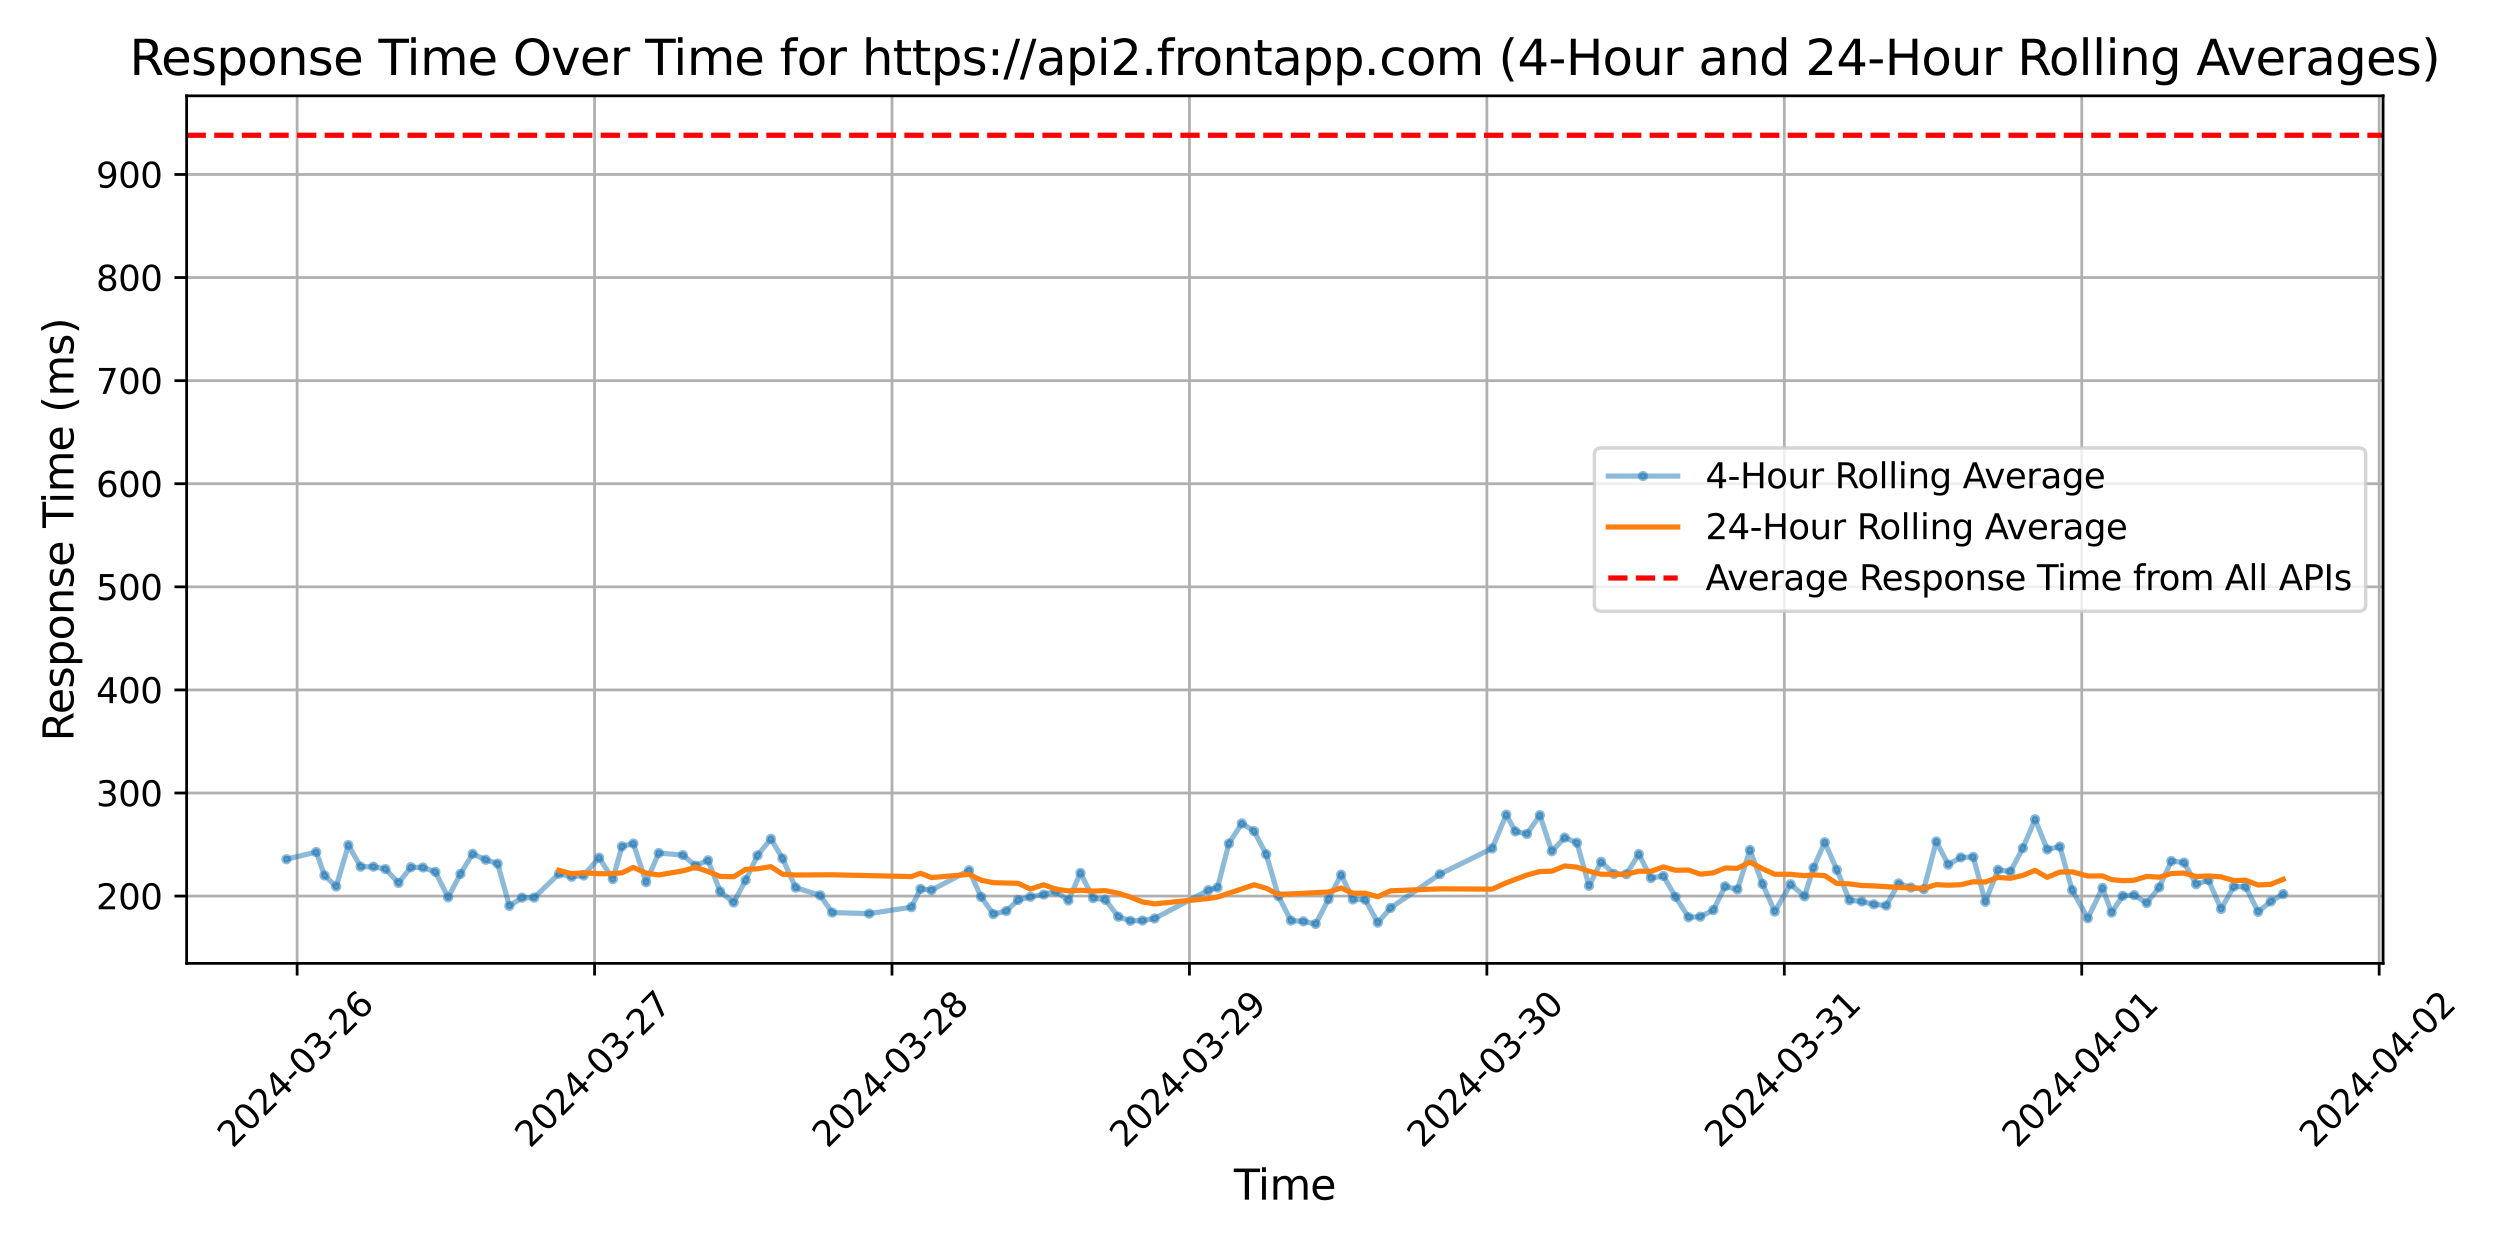 <?xml version="1.0" encoding="utf-8" standalone="no"?>
<!DOCTYPE svg PUBLIC "-//W3C//DTD SVG 1.1//EN"
  "http://www.w3.org/Graphics/SVG/1.1/DTD/svg11.dtd">
<svg xmlns:xlink="http://www.w3.org/1999/xlink" width="720pt" height="360pt" viewBox="0 0 720 360" xmlns="http://www.w3.org/2000/svg" version="1.1">
 <defs>
  <style type="text/css">*{stroke-linejoin: round; stroke-linecap: butt}</style>
 </defs>
 <g id="figure_1">
  <g id="patch_1">
   <path d="M 0 360 
L 720 360 
L 720 0 
L 0 0 
z
" style="fill: #ffffff"/>
  </g>
  <g id="axes_1">
   <g id="patch_2">
    <path d="M 53.75 277.447 
L 686.326 277.447 
L 686.326 27.6 
L 53.75 27.6 
z
" style="fill: #ffffff"/>
   </g>
   <g id="matplotlib.axis_1">
    <g id="xtick_1">
     <g id="line2d_1">
      <path d="M 85.571 277.447 
L 85.571 27.6 
" clip-path="url(#p1148d493a9)" style="fill: none; stroke: #b0b0b0; stroke-width: 0.8; stroke-linecap: square"/>
     </g>
     <g id="line2d_2">
      <defs>
       <path id="m175340c4f4" d="M 0 0 
L 0 3.5 
" style="stroke: #000000; stroke-width: 0.8"/>
      </defs>
      <g>
       <use xlink:href="#m175340c4f4" x="85.571" y="277.447" style="stroke: #000000; stroke-width: 0.8"/>
      </g>
     </g>
     <g id="text_1">
      <!-- 2024-03-26 -->
      <g transform="translate(66.975 330.914) rotate(-45) scale(0.1 -0.1)">
       <defs>
        <path id="DejaVuSans-32" d="M 1228 531 
L 3431 531 
L 3431 0 
L 469 0 
L 469 531 
Q 828 903 1448 1529 
Q 2069 2156 2228 2338 
Q 2531 2678 2651 2914 
Q 2772 3150 2772 3378 
Q 2772 3750 2511 3984 
Q 2250 4219 1831 4219 
Q 1534 4219 1204 4116 
Q 875 4013 500 3803 
L 500 4441 
Q 881 4594 1212 4672 
Q 1544 4750 1819 4750 
Q 2544 4750 2975 4387 
Q 3406 4025 3406 3419 
Q 3406 3131 3298 2873 
Q 3191 2616 2906 2266 
Q 2828 2175 2409 1742 
Q 1991 1309 1228 531 
z
" transform="scale(0.016)"/>
        <path id="DejaVuSans-30" d="M 2034 4250 
Q 1547 4250 1301 3770 
Q 1056 3291 1056 2328 
Q 1056 1369 1301 889 
Q 1547 409 2034 409 
Q 2525 409 2770 889 
Q 3016 1369 3016 2328 
Q 3016 3291 2770 3770 
Q 2525 4250 2034 4250 
z
M 2034 4750 
Q 2819 4750 3233 4129 
Q 3647 3509 3647 2328 
Q 3647 1150 3233 529 
Q 2819 -91 2034 -91 
Q 1250 -91 836 529 
Q 422 1150 422 2328 
Q 422 3509 836 4129 
Q 1250 4750 2034 4750 
z
" transform="scale(0.016)"/>
        <path id="DejaVuSans-34" d="M 2419 4116 
L 825 1625 
L 2419 1625 
L 2419 4116 
z
M 2253 4666 
L 3047 4666 
L 3047 1625 
L 3713 1625 
L 3713 1100 
L 3047 1100 
L 3047 0 
L 2419 0 
L 2419 1100 
L 313 1100 
L 313 1709 
L 2253 4666 
z
" transform="scale(0.016)"/>
        <path id="DejaVuSans-2d" d="M 313 2009 
L 1997 2009 
L 1997 1497 
L 313 1497 
L 313 2009 
z
" transform="scale(0.016)"/>
        <path id="DejaVuSans-33" d="M 2597 2516 
Q 3050 2419 3304 2112 
Q 3559 1806 3559 1356 
Q 3559 666 3084 287 
Q 2609 -91 1734 -91 
Q 1441 -91 1130 -33 
Q 819 25 488 141 
L 488 750 
Q 750 597 1062 519 
Q 1375 441 1716 441 
Q 2309 441 2620 675 
Q 2931 909 2931 1356 
Q 2931 1769 2642 2001 
Q 2353 2234 1838 2234 
L 1294 2234 
L 1294 2753 
L 1863 2753 
Q 2328 2753 2575 2939 
Q 2822 3125 2822 3475 
Q 2822 3834 2567 4026 
Q 2313 4219 1838 4219 
Q 1578 4219 1281 4162 
Q 984 4106 628 3988 
L 628 4550 
Q 988 4650 1302 4700 
Q 1616 4750 1894 4750 
Q 2613 4750 3031 4423 
Q 3450 4097 3450 3541 
Q 3450 3153 3228 2886 
Q 3006 2619 2597 2516 
z
" transform="scale(0.016)"/>
        <path id="DejaVuSans-36" d="M 2113 2584 
Q 1688 2584 1439 2293 
Q 1191 2003 1191 1497 
Q 1191 994 1439 701 
Q 1688 409 2113 409 
Q 2538 409 2786 701 
Q 3034 994 3034 1497 
Q 3034 2003 2786 2293 
Q 2538 2584 2113 2584 
z
M 3366 4563 
L 3366 3988 
Q 3128 4100 2886 4159 
Q 2644 4219 2406 4219 
Q 1781 4219 1451 3797 
Q 1122 3375 1075 2522 
Q 1259 2794 1537 2939 
Q 1816 3084 2150 3084 
Q 2853 3084 3261 2657 
Q 3669 2231 3669 1497 
Q 3669 778 3244 343 
Q 2819 -91 2113 -91 
Q 1303 -91 875 529 
Q 447 1150 447 2328 
Q 447 3434 972 4092 
Q 1497 4750 2381 4750 
Q 2619 4750 2861 4703 
Q 3103 4656 3366 4563 
z
" transform="scale(0.016)"/>
       </defs>
       <use xlink:href="#DejaVuSans-32"/>
       <use xlink:href="#DejaVuSans-30" x="63.623"/>
       <use xlink:href="#DejaVuSans-32" x="127.246"/>
       <use xlink:href="#DejaVuSans-34" x="190.869"/>
       <use xlink:href="#DejaVuSans-2d" x="254.492"/>
       <use xlink:href="#DejaVuSans-30" x="290.576"/>
       <use xlink:href="#DejaVuSans-33" x="354.199"/>
       <use xlink:href="#DejaVuSans-2d" x="417.822"/>
       <use xlink:href="#DejaVuSans-32" x="453.906"/>
       <use xlink:href="#DejaVuSans-36" x="517.529"/>
      </g>
     </g>
    </g>
    <g id="xtick_2">
     <g id="line2d_3">
      <path d="M 171.233 277.447 
L 171.233 27.6 
" clip-path="url(#p1148d493a9)" style="fill: none; stroke: #b0b0b0; stroke-width: 0.8; stroke-linecap: square"/>
     </g>
     <g id="line2d_4">
      <g>
       <use xlink:href="#m175340c4f4" x="171.233" y="277.447" style="stroke: #000000; stroke-width: 0.8"/>
      </g>
     </g>
     <g id="text_2">
      <!-- 2024-03-27 -->
      <g transform="translate(152.637 330.914) rotate(-45) scale(0.1 -0.1)">
       <defs>
        <path id="DejaVuSans-37" d="M 525 4666 
L 3525 4666 
L 3525 4397 
L 1831 0 
L 1172 0 
L 2766 4134 
L 525 4134 
L 525 4666 
z
" transform="scale(0.016)"/>
       </defs>
       <use xlink:href="#DejaVuSans-32"/>
       <use xlink:href="#DejaVuSans-30" x="63.623"/>
       <use xlink:href="#DejaVuSans-32" x="127.246"/>
       <use xlink:href="#DejaVuSans-34" x="190.869"/>
       <use xlink:href="#DejaVuSans-2d" x="254.492"/>
       <use xlink:href="#DejaVuSans-30" x="290.576"/>
       <use xlink:href="#DejaVuSans-33" x="354.199"/>
       <use xlink:href="#DejaVuSans-2d" x="417.822"/>
       <use xlink:href="#DejaVuSans-32" x="453.906"/>
       <use xlink:href="#DejaVuSans-37" x="517.529"/>
      </g>
     </g>
    </g>
    <g id="xtick_3">
     <g id="line2d_5">
      <path d="M 256.894 277.447 
L 256.894 27.6 
" clip-path="url(#p1148d493a9)" style="fill: none; stroke: #b0b0b0; stroke-width: 0.8; stroke-linecap: square"/>
     </g>
     <g id="line2d_6">
      <g>
       <use xlink:href="#m175340c4f4" x="256.894" y="277.447" style="stroke: #000000; stroke-width: 0.8"/>
      </g>
     </g>
     <g id="text_3">
      <!-- 2024-03-28 -->
      <g transform="translate(238.299 330.914) rotate(-45) scale(0.1 -0.1)">
       <defs>
        <path id="DejaVuSans-38" d="M 2034 2216 
Q 1584 2216 1326 1975 
Q 1069 1734 1069 1313 
Q 1069 891 1326 650 
Q 1584 409 2034 409 
Q 2484 409 2743 651 
Q 3003 894 3003 1313 
Q 3003 1734 2745 1975 
Q 2488 2216 2034 2216 
z
M 1403 2484 
Q 997 2584 770 2862 
Q 544 3141 544 3541 
Q 544 4100 942 4425 
Q 1341 4750 2034 4750 
Q 2731 4750 3128 4425 
Q 3525 4100 3525 3541 
Q 3525 3141 3298 2862 
Q 3072 2584 2669 2484 
Q 3125 2378 3379 2068 
Q 3634 1759 3634 1313 
Q 3634 634 3220 271 
Q 2806 -91 2034 -91 
Q 1263 -91 848 271 
Q 434 634 434 1313 
Q 434 1759 690 2068 
Q 947 2378 1403 2484 
z
M 1172 3481 
Q 1172 3119 1398 2916 
Q 1625 2713 2034 2713 
Q 2441 2713 2670 2916 
Q 2900 3119 2900 3481 
Q 2900 3844 2670 4047 
Q 2441 4250 2034 4250 
Q 1625 4250 1398 4047 
Q 1172 3844 1172 3481 
z
" transform="scale(0.016)"/>
       </defs>
       <use xlink:href="#DejaVuSans-32"/>
       <use xlink:href="#DejaVuSans-30" x="63.623"/>
       <use xlink:href="#DejaVuSans-32" x="127.246"/>
       <use xlink:href="#DejaVuSans-34" x="190.869"/>
       <use xlink:href="#DejaVuSans-2d" x="254.492"/>
       <use xlink:href="#DejaVuSans-30" x="290.576"/>
       <use xlink:href="#DejaVuSans-33" x="354.199"/>
       <use xlink:href="#DejaVuSans-2d" x="417.822"/>
       <use xlink:href="#DejaVuSans-32" x="453.906"/>
       <use xlink:href="#DejaVuSans-38" x="517.529"/>
      </g>
     </g>
    </g>
    <g id="xtick_4">
     <g id="line2d_7">
      <path d="M 342.556 277.447 
L 342.556 27.6 
" clip-path="url(#p1148d493a9)" style="fill: none; stroke: #b0b0b0; stroke-width: 0.8; stroke-linecap: square"/>
     </g>
     <g id="line2d_8">
      <g>
       <use xlink:href="#m175340c4f4" x="342.556" y="277.447" style="stroke: #000000; stroke-width: 0.8"/>
      </g>
     </g>
     <g id="text_4">
      <!-- 2024-03-29 -->
      <g transform="translate(323.96 330.914) rotate(-45) scale(0.1 -0.1)">
       <defs>
        <path id="DejaVuSans-39" d="M 703 97 
L 703 672 
Q 941 559 1184 500 
Q 1428 441 1663 441 
Q 2288 441 2617 861 
Q 2947 1281 2994 2138 
Q 2813 1869 2534 1725 
Q 2256 1581 1919 1581 
Q 1219 1581 811 2004 
Q 403 2428 403 3163 
Q 403 3881 828 4315 
Q 1253 4750 1959 4750 
Q 2769 4750 3195 4129 
Q 3622 3509 3622 2328 
Q 3622 1225 3098 567 
Q 2575 -91 1691 -91 
Q 1453 -91 1209 -44 
Q 966 3 703 97 
z
M 1959 2075 
Q 2384 2075 2632 2365 
Q 2881 2656 2881 3163 
Q 2881 3666 2632 3958 
Q 2384 4250 1959 4250 
Q 1534 4250 1286 3958 
Q 1038 3666 1038 3163 
Q 1038 2656 1286 2365 
Q 1534 2075 1959 2075 
z
" transform="scale(0.016)"/>
       </defs>
       <use xlink:href="#DejaVuSans-32"/>
       <use xlink:href="#DejaVuSans-30" x="63.623"/>
       <use xlink:href="#DejaVuSans-32" x="127.246"/>
       <use xlink:href="#DejaVuSans-34" x="190.869"/>
       <use xlink:href="#DejaVuSans-2d" x="254.492"/>
       <use xlink:href="#DejaVuSans-30" x="290.576"/>
       <use xlink:href="#DejaVuSans-33" x="354.199"/>
       <use xlink:href="#DejaVuSans-2d" x="417.822"/>
       <use xlink:href="#DejaVuSans-32" x="453.906"/>
       <use xlink:href="#DejaVuSans-39" x="517.529"/>
      </g>
     </g>
    </g>
    <g id="xtick_5">
     <g id="line2d_9">
      <path d="M 428.218 277.447 
L 428.218 27.6 
" clip-path="url(#p1148d493a9)" style="fill: none; stroke: #b0b0b0; stroke-width: 0.8; stroke-linecap: square"/>
     </g>
     <g id="line2d_10">
      <g>
       <use xlink:href="#m175340c4f4" x="428.218" y="277.447" style="stroke: #000000; stroke-width: 0.8"/>
      </g>
     </g>
     <g id="text_5">
      <!-- 2024-03-30 -->
      <g transform="translate(409.622 330.914) rotate(-45) scale(0.1 -0.1)">
       <use xlink:href="#DejaVuSans-32"/>
       <use xlink:href="#DejaVuSans-30" x="63.623"/>
       <use xlink:href="#DejaVuSans-32" x="127.246"/>
       <use xlink:href="#DejaVuSans-34" x="190.869"/>
       <use xlink:href="#DejaVuSans-2d" x="254.492"/>
       <use xlink:href="#DejaVuSans-30" x="290.576"/>
       <use xlink:href="#DejaVuSans-33" x="354.199"/>
       <use xlink:href="#DejaVuSans-2d" x="417.822"/>
       <use xlink:href="#DejaVuSans-33" x="453.906"/>
       <use xlink:href="#DejaVuSans-30" x="517.529"/>
      </g>
     </g>
    </g>
    <g id="xtick_6">
     <g id="line2d_11">
      <path d="M 513.879 277.447 
L 513.879 27.6 
" clip-path="url(#p1148d493a9)" style="fill: none; stroke: #b0b0b0; stroke-width: 0.8; stroke-linecap: square"/>
     </g>
     <g id="line2d_12">
      <g>
       <use xlink:href="#m175340c4f4" x="513.879" y="277.447" style="stroke: #000000; stroke-width: 0.8"/>
      </g>
     </g>
     <g id="text_6">
      <!-- 2024-03-31 -->
      <g transform="translate(495.284 330.914) rotate(-45) scale(0.1 -0.1)">
       <defs>
        <path id="DejaVuSans-31" d="M 794 531 
L 1825 531 
L 1825 4091 
L 703 3866 
L 703 4441 
L 1819 4666 
L 2450 4666 
L 2450 531 
L 3481 531 
L 3481 0 
L 794 0 
L 794 531 
z
" transform="scale(0.016)"/>
       </defs>
       <use xlink:href="#DejaVuSans-32"/>
       <use xlink:href="#DejaVuSans-30" x="63.623"/>
       <use xlink:href="#DejaVuSans-32" x="127.246"/>
       <use xlink:href="#DejaVuSans-34" x="190.869"/>
       <use xlink:href="#DejaVuSans-2d" x="254.492"/>
       <use xlink:href="#DejaVuSans-30" x="290.576"/>
       <use xlink:href="#DejaVuSans-33" x="354.199"/>
       <use xlink:href="#DejaVuSans-2d" x="417.822"/>
       <use xlink:href="#DejaVuSans-33" x="453.906"/>
       <use xlink:href="#DejaVuSans-31" x="517.529"/>
      </g>
     </g>
    </g>
    <g id="xtick_7">
     <g id="line2d_13">
      <path d="M 599.541 277.447 
L 599.541 27.6 
" clip-path="url(#p1148d493a9)" style="fill: none; stroke: #b0b0b0; stroke-width: 0.8; stroke-linecap: square"/>
     </g>
     <g id="line2d_14">
      <g>
       <use xlink:href="#m175340c4f4" x="599.541" y="277.447" style="stroke: #000000; stroke-width: 0.8"/>
      </g>
     </g>
     <g id="text_7">
      <!-- 2024-04-01 -->
      <g transform="translate(580.945 330.914) rotate(-45) scale(0.1 -0.1)">
       <use xlink:href="#DejaVuSans-32"/>
       <use xlink:href="#DejaVuSans-30" x="63.623"/>
       <use xlink:href="#DejaVuSans-32" x="127.246"/>
       <use xlink:href="#DejaVuSans-34" x="190.869"/>
       <use xlink:href="#DejaVuSans-2d" x="254.492"/>
       <use xlink:href="#DejaVuSans-30" x="290.576"/>
       <use xlink:href="#DejaVuSans-34" x="354.199"/>
       <use xlink:href="#DejaVuSans-2d" x="417.822"/>
       <use xlink:href="#DejaVuSans-30" x="453.906"/>
       <use xlink:href="#DejaVuSans-31" x="517.529"/>
      </g>
     </g>
    </g>
    <g id="xtick_8">
     <g id="line2d_15">
      <path d="M 685.203 277.447 
L 685.203 27.6 
" clip-path="url(#p1148d493a9)" style="fill: none; stroke: #b0b0b0; stroke-width: 0.8; stroke-linecap: square"/>
     </g>
     <g id="line2d_16">
      <g>
       <use xlink:href="#m175340c4f4" x="685.203" y="277.447" style="stroke: #000000; stroke-width: 0.8"/>
      </g>
     </g>
     <g id="text_8">
      <!-- 2024-04-02 -->
      <g transform="translate(666.607 330.914) rotate(-45) scale(0.1 -0.1)">
       <use xlink:href="#DejaVuSans-32"/>
       <use xlink:href="#DejaVuSans-30" x="63.623"/>
       <use xlink:href="#DejaVuSans-32" x="127.246"/>
       <use xlink:href="#DejaVuSans-34" x="190.869"/>
       <use xlink:href="#DejaVuSans-2d" x="254.492"/>
       <use xlink:href="#DejaVuSans-30" x="290.576"/>
       <use xlink:href="#DejaVuSans-34" x="354.199"/>
       <use xlink:href="#DejaVuSans-2d" x="417.822"/>
       <use xlink:href="#DejaVuSans-30" x="453.906"/>
       <use xlink:href="#DejaVuSans-32" x="517.529"/>
      </g>
     </g>
    </g>
    <g id="text_9">
     <!-- Time -->
     <g transform="translate(355.357 345.502) scale(0.12 -0.12)">
      <defs>
       <path id="DejaVuSans-54" d="M -19 4666 
L 3928 4666 
L 3928 4134 
L 2272 4134 
L 2272 0 
L 1638 0 
L 1638 4134 
L -19 4134 
L -19 4666 
z
" transform="scale(0.016)"/>
       <path id="DejaVuSans-69" d="M 603 3500 
L 1178 3500 
L 1178 0 
L 603 0 
L 603 3500 
z
M 603 4863 
L 1178 4863 
L 1178 4134 
L 603 4134 
L 603 4863 
z
" transform="scale(0.016)"/>
       <path id="DejaVuSans-6d" d="M 3328 2828 
Q 3544 3216 3844 3400 
Q 4144 3584 4550 3584 
Q 5097 3584 5394 3201 
Q 5691 2819 5691 2113 
L 5691 0 
L 5113 0 
L 5113 2094 
Q 5113 2597 4934 2840 
Q 4756 3084 4391 3084 
Q 3944 3084 3684 2787 
Q 3425 2491 3425 1978 
L 3425 0 
L 2847 0 
L 2847 2094 
Q 2847 2600 2669 2842 
Q 2491 3084 2119 3084 
Q 1678 3084 1418 2786 
Q 1159 2488 1159 1978 
L 1159 0 
L 581 0 
L 581 3500 
L 1159 3500 
L 1159 2956 
Q 1356 3278 1631 3431 
Q 1906 3584 2284 3584 
Q 2666 3584 2933 3390 
Q 3200 3197 3328 2828 
z
" transform="scale(0.016)"/>
       <path id="DejaVuSans-65" d="M 3597 1894 
L 3597 1613 
L 953 1613 
Q 991 1019 1311 708 
Q 1631 397 2203 397 
Q 2534 397 2845 478 
Q 3156 559 3463 722 
L 3463 178 
Q 3153 47 2828 -22 
Q 2503 -91 2169 -91 
Q 1331 -91 842 396 
Q 353 884 353 1716 
Q 353 2575 817 3079 
Q 1281 3584 2069 3584 
Q 2775 3584 3186 3129 
Q 3597 2675 3597 1894 
z
M 3022 2063 
Q 3016 2534 2758 2815 
Q 2500 3097 2075 3097 
Q 1594 3097 1305 2825 
Q 1016 2553 972 2059 
L 3022 2063 
z
" transform="scale(0.016)"/>
      </defs>
      <use xlink:href="#DejaVuSans-54"/>
      <use xlink:href="#DejaVuSans-69" x="57.959"/>
      <use xlink:href="#DejaVuSans-6d" x="85.742"/>
      <use xlink:href="#DejaVuSans-65" x="183.154"/>
     </g>
    </g>
   </g>
   <g id="matplotlib.axis_2">
    <g id="ytick_1">
     <g id="line2d_17">
      <path d="M 53.75 258.074 
L 686.326 258.074 
" clip-path="url(#p1148d493a9)" style="fill: none; stroke: #b0b0b0; stroke-width: 0.8; stroke-linecap: square"/>
     </g>
     <g id="line2d_18">
      <defs>
       <path id="mff11b65ebc" d="M 0 0 
L -3.5 0 
" style="stroke: #000000; stroke-width: 0.8"/>
      </defs>
      <g>
       <use xlink:href="#mff11b65ebc" x="53.75" y="258.074" style="stroke: #000000; stroke-width: 0.8"/>
      </g>
     </g>
     <g id="text_10">
      <!-- 200 -->
      <g transform="translate(27.663 261.873) scale(0.1 -0.1)">
       <use xlink:href="#DejaVuSans-32"/>
       <use xlink:href="#DejaVuSans-30" x="63.623"/>
       <use xlink:href="#DejaVuSans-30" x="127.246"/>
      </g>
     </g>
    </g>
    <g id="ytick_2">
     <g id="line2d_19">
      <path d="M 53.75 228.384 
L 686.326 228.384 
" clip-path="url(#p1148d493a9)" style="fill: none; stroke: #b0b0b0; stroke-width: 0.8; stroke-linecap: square"/>
     </g>
     <g id="line2d_20">
      <g>
       <use xlink:href="#mff11b65ebc" x="53.75" y="228.384" style="stroke: #000000; stroke-width: 0.8"/>
      </g>
     </g>
     <g id="text_11">
      <!-- 300 -->
      <g transform="translate(27.663 232.183) scale(0.1 -0.1)">
       <use xlink:href="#DejaVuSans-33"/>
       <use xlink:href="#DejaVuSans-30" x="63.623"/>
       <use xlink:href="#DejaVuSans-30" x="127.246"/>
      </g>
     </g>
    </g>
    <g id="ytick_3">
     <g id="line2d_21">
      <path d="M 53.75 198.695 
L 686.326 198.695 
" clip-path="url(#p1148d493a9)" style="fill: none; stroke: #b0b0b0; stroke-width: 0.8; stroke-linecap: square"/>
     </g>
     <g id="line2d_22">
      <g>
       <use xlink:href="#mff11b65ebc" x="53.75" y="198.695" style="stroke: #000000; stroke-width: 0.8"/>
      </g>
     </g>
     <g id="text_12">
      <!-- 400 -->
      <g transform="translate(27.663 202.494) scale(0.1 -0.1)">
       <use xlink:href="#DejaVuSans-34"/>
       <use xlink:href="#DejaVuSans-30" x="63.623"/>
       <use xlink:href="#DejaVuSans-30" x="127.246"/>
      </g>
     </g>
    </g>
    <g id="ytick_4">
     <g id="line2d_23">
      <path d="M 53.75 169.005 
L 686.326 169.005 
" clip-path="url(#p1148d493a9)" style="fill: none; stroke: #b0b0b0; stroke-width: 0.8; stroke-linecap: square"/>
     </g>
     <g id="line2d_24">
      <g>
       <use xlink:href="#mff11b65ebc" x="53.75" y="169.005" style="stroke: #000000; stroke-width: 0.8"/>
      </g>
     </g>
     <g id="text_13">
      <!-- 500 -->
      <g transform="translate(27.663 172.804) scale(0.1 -0.1)">
       <defs>
        <path id="DejaVuSans-35" d="M 691 4666 
L 3169 4666 
L 3169 4134 
L 1269 4134 
L 1269 2991 
Q 1406 3038 1543 3061 
Q 1681 3084 1819 3084 
Q 2600 3084 3056 2656 
Q 3513 2228 3513 1497 
Q 3513 744 3044 326 
Q 2575 -91 1722 -91 
Q 1428 -91 1123 -41 
Q 819 9 494 109 
L 494 744 
Q 775 591 1075 516 
Q 1375 441 1709 441 
Q 2250 441 2565 725 
Q 2881 1009 2881 1497 
Q 2881 1984 2565 2268 
Q 2250 2553 1709 2553 
Q 1456 2553 1204 2497 
Q 953 2441 691 2322 
L 691 4666 
z
" transform="scale(0.016)"/>
       </defs>
       <use xlink:href="#DejaVuSans-35"/>
       <use xlink:href="#DejaVuSans-30" x="63.623"/>
       <use xlink:href="#DejaVuSans-30" x="127.246"/>
      </g>
     </g>
    </g>
    <g id="ytick_5">
     <g id="line2d_25">
      <path d="M 53.75 139.315 
L 686.326 139.315 
" clip-path="url(#p1148d493a9)" style="fill: none; stroke: #b0b0b0; stroke-width: 0.8; stroke-linecap: square"/>
     </g>
     <g id="line2d_26">
      <g>
       <use xlink:href="#mff11b65ebc" x="53.75" y="139.315" style="stroke: #000000; stroke-width: 0.8"/>
      </g>
     </g>
     <g id="text_14">
      <!-- 600 -->
      <g transform="translate(27.663 143.115) scale(0.1 -0.1)">
       <use xlink:href="#DejaVuSans-36"/>
       <use xlink:href="#DejaVuSans-30" x="63.623"/>
       <use xlink:href="#DejaVuSans-30" x="127.246"/>
      </g>
     </g>
    </g>
    <g id="ytick_6">
     <g id="line2d_27">
      <path d="M 53.75 109.626 
L 686.326 109.626 
" clip-path="url(#p1148d493a9)" style="fill: none; stroke: #b0b0b0; stroke-width: 0.8; stroke-linecap: square"/>
     </g>
     <g id="line2d_28">
      <g>
       <use xlink:href="#mff11b65ebc" x="53.75" y="109.626" style="stroke: #000000; stroke-width: 0.8"/>
      </g>
     </g>
     <g id="text_15">
      <!-- 700 -->
      <g transform="translate(27.663 113.425) scale(0.1 -0.1)">
       <use xlink:href="#DejaVuSans-37"/>
       <use xlink:href="#DejaVuSans-30" x="63.623"/>
       <use xlink:href="#DejaVuSans-30" x="127.246"/>
      </g>
     </g>
    </g>
    <g id="ytick_7">
     <g id="line2d_29">
      <path d="M 53.75 79.936 
L 686.326 79.936 
" clip-path="url(#p1148d493a9)" style="fill: none; stroke: #b0b0b0; stroke-width: 0.8; stroke-linecap: square"/>
     </g>
     <g id="line2d_30">
      <g>
       <use xlink:href="#mff11b65ebc" x="53.75" y="79.936" style="stroke: #000000; stroke-width: 0.8"/>
      </g>
     </g>
     <g id="text_16">
      <!-- 800 -->
      <g transform="translate(27.663 83.735) scale(0.1 -0.1)">
       <use xlink:href="#DejaVuSans-38"/>
       <use xlink:href="#DejaVuSans-30" x="63.623"/>
       <use xlink:href="#DejaVuSans-30" x="127.246"/>
      </g>
     </g>
    </g>
    <g id="ytick_8">
     <g id="line2d_31">
      <path d="M 53.75 50.246 
L 686.326 50.246 
" clip-path="url(#p1148d493a9)" style="fill: none; stroke: #b0b0b0; stroke-width: 0.8; stroke-linecap: square"/>
     </g>
     <g id="line2d_32">
      <g>
       <use xlink:href="#mff11b65ebc" x="53.75" y="50.246" style="stroke: #000000; stroke-width: 0.8"/>
      </g>
     </g>
     <g id="text_17">
      <!-- 900 -->
      <g transform="translate(27.663 54.046) scale(0.1 -0.1)">
       <use xlink:href="#DejaVuSans-39"/>
       <use xlink:href="#DejaVuSans-30" x="63.623"/>
       <use xlink:href="#DejaVuSans-30" x="127.246"/>
      </g>
     </g>
    </g>
    <g id="text_18">
     <!-- Response Time (ms) -->
     <g transform="translate(21.167 213.486) rotate(-90) scale(0.12 -0.12)">
      <defs>
       <path id="DejaVuSans-52" d="M 2841 2188 
Q 3044 2119 3236 1894 
Q 3428 1669 3622 1275 
L 4263 0 
L 3584 0 
L 2988 1197 
Q 2756 1666 2539 1819 
Q 2322 1972 1947 1972 
L 1259 1972 
L 1259 0 
L 628 0 
L 628 4666 
L 2053 4666 
Q 2853 4666 3247 4331 
Q 3641 3997 3641 3322 
Q 3641 2881 3436 2590 
Q 3231 2300 2841 2188 
z
M 1259 4147 
L 1259 2491 
L 2053 2491 
Q 2509 2491 2742 2702 
Q 2975 2913 2975 3322 
Q 2975 3731 2742 3939 
Q 2509 4147 2053 4147 
L 1259 4147 
z
" transform="scale(0.016)"/>
       <path id="DejaVuSans-73" d="M 2834 3397 
L 2834 2853 
Q 2591 2978 2328 3040 
Q 2066 3103 1784 3103 
Q 1356 3103 1142 2972 
Q 928 2841 928 2578 
Q 928 2378 1081 2264 
Q 1234 2150 1697 2047 
L 1894 2003 
Q 2506 1872 2764 1633 
Q 3022 1394 3022 966 
Q 3022 478 2636 193 
Q 2250 -91 1575 -91 
Q 1294 -91 989 -36 
Q 684 19 347 128 
L 347 722 
Q 666 556 975 473 
Q 1284 391 1588 391 
Q 1994 391 2212 530 
Q 2431 669 2431 922 
Q 2431 1156 2273 1281 
Q 2116 1406 1581 1522 
L 1381 1569 
Q 847 1681 609 1914 
Q 372 2147 372 2553 
Q 372 3047 722 3315 
Q 1072 3584 1716 3584 
Q 2034 3584 2315 3537 
Q 2597 3491 2834 3397 
z
" transform="scale(0.016)"/>
       <path id="DejaVuSans-70" d="M 1159 525 
L 1159 -1331 
L 581 -1331 
L 581 3500 
L 1159 3500 
L 1159 2969 
Q 1341 3281 1617 3432 
Q 1894 3584 2278 3584 
Q 2916 3584 3314 3078 
Q 3713 2572 3713 1747 
Q 3713 922 3314 415 
Q 2916 -91 2278 -91 
Q 1894 -91 1617 61 
Q 1341 213 1159 525 
z
M 3116 1747 
Q 3116 2381 2855 2742 
Q 2594 3103 2138 3103 
Q 1681 3103 1420 2742 
Q 1159 2381 1159 1747 
Q 1159 1113 1420 752 
Q 1681 391 2138 391 
Q 2594 391 2855 752 
Q 3116 1113 3116 1747 
z
" transform="scale(0.016)"/>
       <path id="DejaVuSans-6f" d="M 1959 3097 
Q 1497 3097 1228 2736 
Q 959 2375 959 1747 
Q 959 1119 1226 758 
Q 1494 397 1959 397 
Q 2419 397 2687 759 
Q 2956 1122 2956 1747 
Q 2956 2369 2687 2733 
Q 2419 3097 1959 3097 
z
M 1959 3584 
Q 2709 3584 3137 3096 
Q 3566 2609 3566 1747 
Q 3566 888 3137 398 
Q 2709 -91 1959 -91 
Q 1206 -91 779 398 
Q 353 888 353 1747 
Q 353 2609 779 3096 
Q 1206 3584 1959 3584 
z
" transform="scale(0.016)"/>
       <path id="DejaVuSans-6e" d="M 3513 2113 
L 3513 0 
L 2938 0 
L 2938 2094 
Q 2938 2591 2744 2837 
Q 2550 3084 2163 3084 
Q 1697 3084 1428 2787 
Q 1159 2491 1159 1978 
L 1159 0 
L 581 0 
L 581 3500 
L 1159 3500 
L 1159 2956 
Q 1366 3272 1645 3428 
Q 1925 3584 2291 3584 
Q 2894 3584 3203 3211 
Q 3513 2838 3513 2113 
z
" transform="scale(0.016)"/>
       <path id="DejaVuSans-20" transform="scale(0.016)"/>
       <path id="DejaVuSans-28" d="M 1984 4856 
Q 1566 4138 1362 3434 
Q 1159 2731 1159 2009 
Q 1159 1288 1364 580 
Q 1569 -128 1984 -844 
L 1484 -844 
Q 1016 -109 783 600 
Q 550 1309 550 2009 
Q 550 2706 781 3412 
Q 1013 4119 1484 4856 
L 1984 4856 
z
" transform="scale(0.016)"/>
       <path id="DejaVuSans-29" d="M 513 4856 
L 1013 4856 
Q 1481 4119 1714 3412 
Q 1947 2706 1947 2009 
Q 1947 1309 1714 600 
Q 1481 -109 1013 -844 
L 513 -844 
Q 928 -128 1133 580 
Q 1338 1288 1338 2009 
Q 1338 2731 1133 3434 
Q 928 4138 513 4856 
z
" transform="scale(0.016)"/>
      </defs>
      <use xlink:href="#DejaVuSans-52"/>
      <use xlink:href="#DejaVuSans-65" x="64.982"/>
      <use xlink:href="#DejaVuSans-73" x="126.506"/>
      <use xlink:href="#DejaVuSans-70" x="178.605"/>
      <use xlink:href="#DejaVuSans-6f" x="242.082"/>
      <use xlink:href="#DejaVuSans-6e" x="303.264"/>
      <use xlink:href="#DejaVuSans-73" x="366.643"/>
      <use xlink:href="#DejaVuSans-65" x="418.742"/>
      <use xlink:href="#DejaVuSans-20" x="480.266"/>
      <use xlink:href="#DejaVuSans-54" x="512.053"/>
      <use xlink:href="#DejaVuSans-69" x="570.012"/>
      <use xlink:href="#DejaVuSans-6d" x="597.795"/>
      <use xlink:href="#DejaVuSans-65" x="695.207"/>
      <use xlink:href="#DejaVuSans-20" x="756.73"/>
      <use xlink:href="#DejaVuSans-28" x="788.518"/>
      <use xlink:href="#DejaVuSans-6d" x="827.531"/>
      <use xlink:href="#DejaVuSans-73" x="924.943"/>
      <use xlink:href="#DejaVuSans-29" x="977.043"/>
     </g>
    </g>
   </g>
   <g id="line2d_33">
    <path d="M 82.503 247.46 
L 91.078 245.381 
L 93.467 252.136 
L 96.83 255.327 
L 100.325 243.377 
L 103.855 249.612 
L 107.551 249.612 
L 111.014 250.28 
L 114.788 254.288 
L 118.334 249.761 
L 121.793 249.835 
L 125.376 251.097 
L 129.067 258.445 
L 132.605 251.691 
L 136.113 245.901 
L 139.856 247.608 
L 143.316 248.722 
L 146.695 260.894 
L 150.334 258.519 
L 153.837 258.519 
L 160.995 251.616 
L 164.617 252.507 
L 168.092 252.136 
L 172.547 247.014 
L 176.49 253.175 
L 179.125 243.749 
L 182.407 242.932 
L 186.066 254.066 
L 189.731 245.678 
L 196.682 246.272 
L 200.315 249.315 
L 203.905 247.757 
L 207.404 256.738 
L 211.294 259.929 
L 214.75 253.472 
L 218.162 246.346 
L 222.019 241.596 
L 225.366 247.237 
L 229.134 255.624 
L 236.221 257.851 
L 239.662 262.824 
L 250.34 263.121 
L 262.49 261.265 
L 265.115 255.996 
L 268.278 256.367 
L 279.093 250.651 
L 282.538 258.296 
L 286.1 263.269 
L 289.807 262.379 
L 293.217 259.187 
L 296.754 258.296 
L 300.602 257.628 
L 304.04 256.664 
L 307.71 259.336 
L 311.172 251.394 
L 314.81 258.668 
L 318.336 259.113 
L 322.063 264.012 
L 325.521 265.199 
L 329.023 265.125 
L 332.519 264.531 
L 348.007 256.367 
L 350.651 255.624 
L 353.919 242.932 
L 357.635 237.143 
L 361.168 239.369 
L 364.67 246.049 
L 368.172 258.074 
L 371.785 265.125 
L 375.373 265.348 
L 378.926 266.09 
L 386.247 251.913 
L 389.612 259.039 
L 393.18 259.113 
L 396.806 265.719 
L 400.469 261.488 
L 414.675 251.765 
L 429.743 244.342 
L 433.802 234.619 
L 436.422 239.444 
L 439.753 240.186 
L 443.48 234.767 
L 446.917 245.159 
L 450.617 241.225 
L 454.157 242.709 
L 457.629 255.105 
L 461.126 248.202 
L 464.816 251.691 
L 468.379 251.765 
L 471.984 245.975 
L 475.482 252.878 
L 479.06 252.284 
L 482.537 258.296 
L 486.3 264.16 
L 489.686 264.012 
L 493.45 262.082 
L 496.819 255.253 
L 500.387 256.144 
L 503.974 244.788 
L 507.613 254.585 
L 511.129 262.527 
L 515.693 254.659 
L 519.705 258.148 
L 522.283 249.909 
L 525.536 242.561 
L 529.005 250.503 
L 532.645 259.261 
L 536.182 259.632 
L 539.66 260.449 
L 543.243 260.82 
L 546.802 254.437 
L 550.361 255.624 
L 554.074 256.07 
L 557.657 242.338 
L 561.081 249.018 
L 564.722 246.94 
L 568.293 246.792 
L 571.772 259.707 
L 575.419 250.503 
L 578.982 251.023 
L 582.573 244.268 
L 586.097 235.955 
L 589.603 244.639 
L 593.239 243.823 
L 596.783 256.367 
L 601.285 264.457 
L 605.508 255.699 
L 608.146 262.824 
L 611.333 258 
L 614.649 257.777 
L 618.264 260.078 
L 621.86 255.55 
L 625.343 247.979 
L 629.013 248.425 
L 632.483 254.659 
L 636.032 253.472 
L 639.664 261.785 
L 643.331 255.327 
L 646.745 255.402 
L 650.342 262.601 
L 653.981 259.632 
L 657.572 257.48 
L 657.572 257.48 
" clip-path="url(#p1148d493a9)" style="fill: none; stroke: #1f77b4; stroke-opacity: 0.5; stroke-width: 1.5; stroke-linecap: square"/>
    <defs>
     <path id="mc514745f50" d="M 0 1 
C 0.265 1 0.52 0.895 0.707 0.707 
C 0.895 0.52 1 0.265 1 0 
C 1 -0.265 0.895 -0.52 0.707 -0.707 
C 0.52 -0.895 0.265 -1 0 -1 
C -0.265 -1 -0.52 -0.895 -0.707 -0.707 
C -0.895 -0.52 -1 -0.265 -1 0 
C -1 0.265 -0.895 0.52 -0.707 0.707 
C -0.52 0.895 -0.265 1 0 1 
z
" style="stroke: #1f77b4; stroke-opacity: 0.5"/>
    </defs>
    <g clip-path="url(#p1148d493a9)">
     <use xlink:href="#mc514745f50" x="82.503" y="247.46" style="fill: #1f77b4; fill-opacity: 0.5; stroke: #1f77b4; stroke-opacity: 0.5"/>
     <use xlink:href="#mc514745f50" x="91.078" y="245.381" style="fill: #1f77b4; fill-opacity: 0.5; stroke: #1f77b4; stroke-opacity: 0.5"/>
     <use xlink:href="#mc514745f50" x="93.467" y="252.136" style="fill: #1f77b4; fill-opacity: 0.5; stroke: #1f77b4; stroke-opacity: 0.5"/>
     <use xlink:href="#mc514745f50" x="96.83" y="255.327" style="fill: #1f77b4; fill-opacity: 0.5; stroke: #1f77b4; stroke-opacity: 0.5"/>
     <use xlink:href="#mc514745f50" x="100.325" y="243.377" style="fill: #1f77b4; fill-opacity: 0.5; stroke: #1f77b4; stroke-opacity: 0.5"/>
     <use xlink:href="#mc514745f50" x="103.855" y="249.612" style="fill: #1f77b4; fill-opacity: 0.5; stroke: #1f77b4; stroke-opacity: 0.5"/>
     <use xlink:href="#mc514745f50" x="107.551" y="249.612" style="fill: #1f77b4; fill-opacity: 0.5; stroke: #1f77b4; stroke-opacity: 0.5"/>
     <use xlink:href="#mc514745f50" x="111.014" y="250.28" style="fill: #1f77b4; fill-opacity: 0.5; stroke: #1f77b4; stroke-opacity: 0.5"/>
     <use xlink:href="#mc514745f50" x="114.788" y="254.288" style="fill: #1f77b4; fill-opacity: 0.5; stroke: #1f77b4; stroke-opacity: 0.5"/>
     <use xlink:href="#mc514745f50" x="118.334" y="249.761" style="fill: #1f77b4; fill-opacity: 0.5; stroke: #1f77b4; stroke-opacity: 0.5"/>
     <use xlink:href="#mc514745f50" x="121.793" y="249.835" style="fill: #1f77b4; fill-opacity: 0.5; stroke: #1f77b4; stroke-opacity: 0.5"/>
     <use xlink:href="#mc514745f50" x="125.376" y="251.097" style="fill: #1f77b4; fill-opacity: 0.5; stroke: #1f77b4; stroke-opacity: 0.5"/>
     <use xlink:href="#mc514745f50" x="129.067" y="258.445" style="fill: #1f77b4; fill-opacity: 0.5; stroke: #1f77b4; stroke-opacity: 0.5"/>
     <use xlink:href="#mc514745f50" x="132.605" y="251.691" style="fill: #1f77b4; fill-opacity: 0.5; stroke: #1f77b4; stroke-opacity: 0.5"/>
     <use xlink:href="#mc514745f50" x="136.113" y="245.901" style="fill: #1f77b4; fill-opacity: 0.5; stroke: #1f77b4; stroke-opacity: 0.5"/>
     <use xlink:href="#mc514745f50" x="139.856" y="247.608" style="fill: #1f77b4; fill-opacity: 0.5; stroke: #1f77b4; stroke-opacity: 0.5"/>
     <use xlink:href="#mc514745f50" x="143.316" y="248.722" style="fill: #1f77b4; fill-opacity: 0.5; stroke: #1f77b4; stroke-opacity: 0.5"/>
     <use xlink:href="#mc514745f50" x="146.695" y="260.894" style="fill: #1f77b4; fill-opacity: 0.5; stroke: #1f77b4; stroke-opacity: 0.5"/>
     <use xlink:href="#mc514745f50" x="150.334" y="258.519" style="fill: #1f77b4; fill-opacity: 0.5; stroke: #1f77b4; stroke-opacity: 0.5"/>
     <use xlink:href="#mc514745f50" x="153.837" y="258.519" style="fill: #1f77b4; fill-opacity: 0.5; stroke: #1f77b4; stroke-opacity: 0.5"/>
     <use xlink:href="#mc514745f50" x="160.995" y="251.616" style="fill: #1f77b4; fill-opacity: 0.5; stroke: #1f77b4; stroke-opacity: 0.5"/>
     <use xlink:href="#mc514745f50" x="164.617" y="252.507" style="fill: #1f77b4; fill-opacity: 0.5; stroke: #1f77b4; stroke-opacity: 0.5"/>
     <use xlink:href="#mc514745f50" x="168.092" y="252.136" style="fill: #1f77b4; fill-opacity: 0.5; stroke: #1f77b4; stroke-opacity: 0.5"/>
     <use xlink:href="#mc514745f50" x="172.547" y="247.014" style="fill: #1f77b4; fill-opacity: 0.5; stroke: #1f77b4; stroke-opacity: 0.5"/>
     <use xlink:href="#mc514745f50" x="176.49" y="253.175" style="fill: #1f77b4; fill-opacity: 0.5; stroke: #1f77b4; stroke-opacity: 0.5"/>
     <use xlink:href="#mc514745f50" x="179.125" y="243.749" style="fill: #1f77b4; fill-opacity: 0.5; stroke: #1f77b4; stroke-opacity: 0.5"/>
     <use xlink:href="#mc514745f50" x="182.407" y="242.932" style="fill: #1f77b4; fill-opacity: 0.5; stroke: #1f77b4; stroke-opacity: 0.5"/>
     <use xlink:href="#mc514745f50" x="186.066" y="254.066" style="fill: #1f77b4; fill-opacity: 0.5; stroke: #1f77b4; stroke-opacity: 0.5"/>
     <use xlink:href="#mc514745f50" x="189.731" y="245.678" style="fill: #1f77b4; fill-opacity: 0.5; stroke: #1f77b4; stroke-opacity: 0.5"/>
     <use xlink:href="#mc514745f50" x="196.682" y="246.272" style="fill: #1f77b4; fill-opacity: 0.5; stroke: #1f77b4; stroke-opacity: 0.5"/>
     <use xlink:href="#mc514745f50" x="200.315" y="249.315" style="fill: #1f77b4; fill-opacity: 0.5; stroke: #1f77b4; stroke-opacity: 0.5"/>
     <use xlink:href="#mc514745f50" x="203.905" y="247.757" style="fill: #1f77b4; fill-opacity: 0.5; stroke: #1f77b4; stroke-opacity: 0.5"/>
     <use xlink:href="#mc514745f50" x="207.404" y="256.738" style="fill: #1f77b4; fill-opacity: 0.5; stroke: #1f77b4; stroke-opacity: 0.5"/>
     <use xlink:href="#mc514745f50" x="211.294" y="259.929" style="fill: #1f77b4; fill-opacity: 0.5; stroke: #1f77b4; stroke-opacity: 0.5"/>
     <use xlink:href="#mc514745f50" x="214.75" y="253.472" style="fill: #1f77b4; fill-opacity: 0.5; stroke: #1f77b4; stroke-opacity: 0.5"/>
     <use xlink:href="#mc514745f50" x="218.162" y="246.346" style="fill: #1f77b4; fill-opacity: 0.5; stroke: #1f77b4; stroke-opacity: 0.5"/>
     <use xlink:href="#mc514745f50" x="222.019" y="241.596" style="fill: #1f77b4; fill-opacity: 0.5; stroke: #1f77b4; stroke-opacity: 0.5"/>
     <use xlink:href="#mc514745f50" x="225.366" y="247.237" style="fill: #1f77b4; fill-opacity: 0.5; stroke: #1f77b4; stroke-opacity: 0.5"/>
     <use xlink:href="#mc514745f50" x="229.134" y="255.624" style="fill: #1f77b4; fill-opacity: 0.5; stroke: #1f77b4; stroke-opacity: 0.5"/>
     <use xlink:href="#mc514745f50" x="236.221" y="257.851" style="fill: #1f77b4; fill-opacity: 0.5; stroke: #1f77b4; stroke-opacity: 0.5"/>
     <use xlink:href="#mc514745f50" x="239.662" y="262.824" style="fill: #1f77b4; fill-opacity: 0.5; stroke: #1f77b4; stroke-opacity: 0.5"/>
     <use xlink:href="#mc514745f50" x="250.34" y="263.121" style="fill: #1f77b4; fill-opacity: 0.5; stroke: #1f77b4; stroke-opacity: 0.5"/>
     <use xlink:href="#mc514745f50" x="262.49" y="261.265" style="fill: #1f77b4; fill-opacity: 0.5; stroke: #1f77b4; stroke-opacity: 0.5"/>
     <use xlink:href="#mc514745f50" x="265.115" y="255.996" style="fill: #1f77b4; fill-opacity: 0.5; stroke: #1f77b4; stroke-opacity: 0.5"/>
     <use xlink:href="#mc514745f50" x="268.278" y="256.367" style="fill: #1f77b4; fill-opacity: 0.5; stroke: #1f77b4; stroke-opacity: 0.5"/>
     <use xlink:href="#mc514745f50" x="279.093" y="250.651" style="fill: #1f77b4; fill-opacity: 0.5; stroke: #1f77b4; stroke-opacity: 0.5"/>
     <use xlink:href="#mc514745f50" x="282.538" y="258.296" style="fill: #1f77b4; fill-opacity: 0.5; stroke: #1f77b4; stroke-opacity: 0.5"/>
     <use xlink:href="#mc514745f50" x="286.1" y="263.269" style="fill: #1f77b4; fill-opacity: 0.5; stroke: #1f77b4; stroke-opacity: 0.5"/>
     <use xlink:href="#mc514745f50" x="289.807" y="262.379" style="fill: #1f77b4; fill-opacity: 0.5; stroke: #1f77b4; stroke-opacity: 0.5"/>
     <use xlink:href="#mc514745f50" x="293.217" y="259.187" style="fill: #1f77b4; fill-opacity: 0.5; stroke: #1f77b4; stroke-opacity: 0.5"/>
     <use xlink:href="#mc514745f50" x="296.754" y="258.296" style="fill: #1f77b4; fill-opacity: 0.5; stroke: #1f77b4; stroke-opacity: 0.5"/>
     <use xlink:href="#mc514745f50" x="300.602" y="257.628" style="fill: #1f77b4; fill-opacity: 0.5; stroke: #1f77b4; stroke-opacity: 0.5"/>
     <use xlink:href="#mc514745f50" x="304.04" y="256.664" style="fill: #1f77b4; fill-opacity: 0.5; stroke: #1f77b4; stroke-opacity: 0.5"/>
     <use xlink:href="#mc514745f50" x="307.71" y="259.336" style="fill: #1f77b4; fill-opacity: 0.5; stroke: #1f77b4; stroke-opacity: 0.5"/>
     <use xlink:href="#mc514745f50" x="311.172" y="251.394" style="fill: #1f77b4; fill-opacity: 0.5; stroke: #1f77b4; stroke-opacity: 0.5"/>
     <use xlink:href="#mc514745f50" x="314.81" y="258.668" style="fill: #1f77b4; fill-opacity: 0.5; stroke: #1f77b4; stroke-opacity: 0.5"/>
     <use xlink:href="#mc514745f50" x="318.336" y="259.113" style="fill: #1f77b4; fill-opacity: 0.5; stroke: #1f77b4; stroke-opacity: 0.5"/>
     <use xlink:href="#mc514745f50" x="322.063" y="264.012" style="fill: #1f77b4; fill-opacity: 0.5; stroke: #1f77b4; stroke-opacity: 0.5"/>
     <use xlink:href="#mc514745f50" x="325.521" y="265.199" style="fill: #1f77b4; fill-opacity: 0.5; stroke: #1f77b4; stroke-opacity: 0.5"/>
     <use xlink:href="#mc514745f50" x="329.023" y="265.125" style="fill: #1f77b4; fill-opacity: 0.5; stroke: #1f77b4; stroke-opacity: 0.5"/>
     <use xlink:href="#mc514745f50" x="332.519" y="264.531" style="fill: #1f77b4; fill-opacity: 0.5; stroke: #1f77b4; stroke-opacity: 0.5"/>
     <use xlink:href="#mc514745f50" x="348.007" y="256.367" style="fill: #1f77b4; fill-opacity: 0.5; stroke: #1f77b4; stroke-opacity: 0.5"/>
     <use xlink:href="#mc514745f50" x="350.651" y="255.624" style="fill: #1f77b4; fill-opacity: 0.5; stroke: #1f77b4; stroke-opacity: 0.5"/>
     <use xlink:href="#mc514745f50" x="353.919" y="242.932" style="fill: #1f77b4; fill-opacity: 0.5; stroke: #1f77b4; stroke-opacity: 0.5"/>
     <use xlink:href="#mc514745f50" x="357.635" y="237.143" style="fill: #1f77b4; fill-opacity: 0.5; stroke: #1f77b4; stroke-opacity: 0.5"/>
     <use xlink:href="#mc514745f50" x="361.168" y="239.369" style="fill: #1f77b4; fill-opacity: 0.5; stroke: #1f77b4; stroke-opacity: 0.5"/>
     <use xlink:href="#mc514745f50" x="364.67" y="246.049" style="fill: #1f77b4; fill-opacity: 0.5; stroke: #1f77b4; stroke-opacity: 0.5"/>
     <use xlink:href="#mc514745f50" x="368.172" y="258.074" style="fill: #1f77b4; fill-opacity: 0.5; stroke: #1f77b4; stroke-opacity: 0.5"/>
     <use xlink:href="#mc514745f50" x="371.785" y="265.125" style="fill: #1f77b4; fill-opacity: 0.5; stroke: #1f77b4; stroke-opacity: 0.5"/>
     <use xlink:href="#mc514745f50" x="375.373" y="265.348" style="fill: #1f77b4; fill-opacity: 0.5; stroke: #1f77b4; stroke-opacity: 0.5"/>
     <use xlink:href="#mc514745f50" x="378.926" y="266.09" style="fill: #1f77b4; fill-opacity: 0.5; stroke: #1f77b4; stroke-opacity: 0.5"/>
     <use xlink:href="#mc514745f50" x="382.622" y="258.964" style="fill: #1f77b4; fill-opacity: 0.5; stroke: #1f77b4; stroke-opacity: 0.5"/>
     <use xlink:href="#mc514745f50" x="386.247" y="251.913" style="fill: #1f77b4; fill-opacity: 0.5; stroke: #1f77b4; stroke-opacity: 0.5"/>
     <use xlink:href="#mc514745f50" x="389.612" y="259.039" style="fill: #1f77b4; fill-opacity: 0.5; stroke: #1f77b4; stroke-opacity: 0.5"/>
     <use xlink:href="#mc514745f50" x="393.18" y="259.113" style="fill: #1f77b4; fill-opacity: 0.5; stroke: #1f77b4; stroke-opacity: 0.5"/>
     <use xlink:href="#mc514745f50" x="396.806" y="265.719" style="fill: #1f77b4; fill-opacity: 0.5; stroke: #1f77b4; stroke-opacity: 0.5"/>
     <use xlink:href="#mc514745f50" x="400.469" y="261.488" style="fill: #1f77b4; fill-opacity: 0.5; stroke: #1f77b4; stroke-opacity: 0.5"/>
     <use xlink:href="#mc514745f50" x="414.675" y="251.765" style="fill: #1f77b4; fill-opacity: 0.5; stroke: #1f77b4; stroke-opacity: 0.5"/>
     <use xlink:href="#mc514745f50" x="429.743" y="244.342" style="fill: #1f77b4; fill-opacity: 0.5; stroke: #1f77b4; stroke-opacity: 0.5"/>
     <use xlink:href="#mc514745f50" x="433.802" y="234.619" style="fill: #1f77b4; fill-opacity: 0.5; stroke: #1f77b4; stroke-opacity: 0.5"/>
     <use xlink:href="#mc514745f50" x="436.422" y="239.444" style="fill: #1f77b4; fill-opacity: 0.5; stroke: #1f77b4; stroke-opacity: 0.5"/>
     <use xlink:href="#mc514745f50" x="439.753" y="240.186" style="fill: #1f77b4; fill-opacity: 0.5; stroke: #1f77b4; stroke-opacity: 0.5"/>
     <use xlink:href="#mc514745f50" x="443.48" y="234.767" style="fill: #1f77b4; fill-opacity: 0.5; stroke: #1f77b4; stroke-opacity: 0.5"/>
     <use xlink:href="#mc514745f50" x="446.917" y="245.159" style="fill: #1f77b4; fill-opacity: 0.5; stroke: #1f77b4; stroke-opacity: 0.5"/>
     <use xlink:href="#mc514745f50" x="450.617" y="241.225" style="fill: #1f77b4; fill-opacity: 0.5; stroke: #1f77b4; stroke-opacity: 0.5"/>
     <use xlink:href="#mc514745f50" x="454.157" y="242.709" style="fill: #1f77b4; fill-opacity: 0.5; stroke: #1f77b4; stroke-opacity: 0.5"/>
     <use xlink:href="#mc514745f50" x="457.629" y="255.105" style="fill: #1f77b4; fill-opacity: 0.5; stroke: #1f77b4; stroke-opacity: 0.5"/>
     <use xlink:href="#mc514745f50" x="461.126" y="248.202" style="fill: #1f77b4; fill-opacity: 0.5; stroke: #1f77b4; stroke-opacity: 0.5"/>
     <use xlink:href="#mc514745f50" x="464.816" y="251.691" style="fill: #1f77b4; fill-opacity: 0.5; stroke: #1f77b4; stroke-opacity: 0.5"/>
     <use xlink:href="#mc514745f50" x="468.379" y="251.765" style="fill: #1f77b4; fill-opacity: 0.5; stroke: #1f77b4; stroke-opacity: 0.5"/>
     <use xlink:href="#mc514745f50" x="471.984" y="245.975" style="fill: #1f77b4; fill-opacity: 0.5; stroke: #1f77b4; stroke-opacity: 0.5"/>
     <use xlink:href="#mc514745f50" x="475.482" y="252.878" style="fill: #1f77b4; fill-opacity: 0.5; stroke: #1f77b4; stroke-opacity: 0.5"/>
     <use xlink:href="#mc514745f50" x="479.06" y="252.284" style="fill: #1f77b4; fill-opacity: 0.5; stroke: #1f77b4; stroke-opacity: 0.5"/>
     <use xlink:href="#mc514745f50" x="482.537" y="258.296" style="fill: #1f77b4; fill-opacity: 0.5; stroke: #1f77b4; stroke-opacity: 0.5"/>
     <use xlink:href="#mc514745f50" x="486.3" y="264.16" style="fill: #1f77b4; fill-opacity: 0.5; stroke: #1f77b4; stroke-opacity: 0.5"/>
     <use xlink:href="#mc514745f50" x="489.686" y="264.012" style="fill: #1f77b4; fill-opacity: 0.5; stroke: #1f77b4; stroke-opacity: 0.5"/>
     <use xlink:href="#mc514745f50" x="493.45" y="262.082" style="fill: #1f77b4; fill-opacity: 0.5; stroke: #1f77b4; stroke-opacity: 0.5"/>
     <use xlink:href="#mc514745f50" x="496.819" y="255.253" style="fill: #1f77b4; fill-opacity: 0.5; stroke: #1f77b4; stroke-opacity: 0.5"/>
     <use xlink:href="#mc514745f50" x="500.387" y="256.144" style="fill: #1f77b4; fill-opacity: 0.5; stroke: #1f77b4; stroke-opacity: 0.5"/>
     <use xlink:href="#mc514745f50" x="503.974" y="244.788" style="fill: #1f77b4; fill-opacity: 0.5; stroke: #1f77b4; stroke-opacity: 0.5"/>
     <use xlink:href="#mc514745f50" x="507.613" y="254.585" style="fill: #1f77b4; fill-opacity: 0.5; stroke: #1f77b4; stroke-opacity: 0.5"/>
     <use xlink:href="#mc514745f50" x="511.129" y="262.527" style="fill: #1f77b4; fill-opacity: 0.5; stroke: #1f77b4; stroke-opacity: 0.5"/>
     <use xlink:href="#mc514745f50" x="515.693" y="254.659" style="fill: #1f77b4; fill-opacity: 0.5; stroke: #1f77b4; stroke-opacity: 0.5"/>
     <use xlink:href="#mc514745f50" x="519.705" y="258.148" style="fill: #1f77b4; fill-opacity: 0.5; stroke: #1f77b4; stroke-opacity: 0.5"/>
     <use xlink:href="#mc514745f50" x="522.283" y="249.909" style="fill: #1f77b4; fill-opacity: 0.5; stroke: #1f77b4; stroke-opacity: 0.5"/>
     <use xlink:href="#mc514745f50" x="525.536" y="242.561" style="fill: #1f77b4; fill-opacity: 0.5; stroke: #1f77b4; stroke-opacity: 0.5"/>
     <use xlink:href="#mc514745f50" x="529.005" y="250.503" style="fill: #1f77b4; fill-opacity: 0.5; stroke: #1f77b4; stroke-opacity: 0.5"/>
     <use xlink:href="#mc514745f50" x="532.645" y="259.261" style="fill: #1f77b4; fill-opacity: 0.5; stroke: #1f77b4; stroke-opacity: 0.5"/>
     <use xlink:href="#mc514745f50" x="536.182" y="259.632" style="fill: #1f77b4; fill-opacity: 0.5; stroke: #1f77b4; stroke-opacity: 0.5"/>
     <use xlink:href="#mc514745f50" x="539.66" y="260.449" style="fill: #1f77b4; fill-opacity: 0.5; stroke: #1f77b4; stroke-opacity: 0.5"/>
     <use xlink:href="#mc514745f50" x="543.243" y="260.82" style="fill: #1f77b4; fill-opacity: 0.5; stroke: #1f77b4; stroke-opacity: 0.5"/>
     <use xlink:href="#mc514745f50" x="546.802" y="254.437" style="fill: #1f77b4; fill-opacity: 0.5; stroke: #1f77b4; stroke-opacity: 0.5"/>
     <use xlink:href="#mc514745f50" x="550.361" y="255.624" style="fill: #1f77b4; fill-opacity: 0.5; stroke: #1f77b4; stroke-opacity: 0.5"/>
     <use xlink:href="#mc514745f50" x="554.074" y="256.07" style="fill: #1f77b4; fill-opacity: 0.5; stroke: #1f77b4; stroke-opacity: 0.5"/>
     <use xlink:href="#mc514745f50" x="557.657" y="242.338" style="fill: #1f77b4; fill-opacity: 0.5; stroke: #1f77b4; stroke-opacity: 0.5"/>
     <use xlink:href="#mc514745f50" x="561.081" y="249.018" style="fill: #1f77b4; fill-opacity: 0.5; stroke: #1f77b4; stroke-opacity: 0.5"/>
     <use xlink:href="#mc514745f50" x="564.722" y="246.94" style="fill: #1f77b4; fill-opacity: 0.5; stroke: #1f77b4; stroke-opacity: 0.5"/>
     <use xlink:href="#mc514745f50" x="568.293" y="246.792" style="fill: #1f77b4; fill-opacity: 0.5; stroke: #1f77b4; stroke-opacity: 0.5"/>
     <use xlink:href="#mc514745f50" x="571.772" y="259.707" style="fill: #1f77b4; fill-opacity: 0.5; stroke: #1f77b4; stroke-opacity: 0.5"/>
     <use xlink:href="#mc514745f50" x="575.419" y="250.503" style="fill: #1f77b4; fill-opacity: 0.5; stroke: #1f77b4; stroke-opacity: 0.5"/>
     <use xlink:href="#mc514745f50" x="578.982" y="251.023" style="fill: #1f77b4; fill-opacity: 0.5; stroke: #1f77b4; stroke-opacity: 0.5"/>
     <use xlink:href="#mc514745f50" x="582.573" y="244.268" style="fill: #1f77b4; fill-opacity: 0.5; stroke: #1f77b4; stroke-opacity: 0.5"/>
     <use xlink:href="#mc514745f50" x="586.097" y="235.955" style="fill: #1f77b4; fill-opacity: 0.5; stroke: #1f77b4; stroke-opacity: 0.5"/>
     <use xlink:href="#mc514745f50" x="589.603" y="244.639" style="fill: #1f77b4; fill-opacity: 0.5; stroke: #1f77b4; stroke-opacity: 0.5"/>
     <use xlink:href="#mc514745f50" x="593.239" y="243.823" style="fill: #1f77b4; fill-opacity: 0.5; stroke: #1f77b4; stroke-opacity: 0.5"/>
     <use xlink:href="#mc514745f50" x="596.783" y="256.367" style="fill: #1f77b4; fill-opacity: 0.5; stroke: #1f77b4; stroke-opacity: 0.5"/>
     <use xlink:href="#mc514745f50" x="601.285" y="264.457" style="fill: #1f77b4; fill-opacity: 0.5; stroke: #1f77b4; stroke-opacity: 0.5"/>
     <use xlink:href="#mc514745f50" x="605.508" y="255.699" style="fill: #1f77b4; fill-opacity: 0.5; stroke: #1f77b4; stroke-opacity: 0.5"/>
     <use xlink:href="#mc514745f50" x="608.146" y="262.824" style="fill: #1f77b4; fill-opacity: 0.5; stroke: #1f77b4; stroke-opacity: 0.5"/>
     <use xlink:href="#mc514745f50" x="611.333" y="258" style="fill: #1f77b4; fill-opacity: 0.5; stroke: #1f77b4; stroke-opacity: 0.5"/>
     <use xlink:href="#mc514745f50" x="614.649" y="257.777" style="fill: #1f77b4; fill-opacity: 0.5; stroke: #1f77b4; stroke-opacity: 0.5"/>
     <use xlink:href="#mc514745f50" x="618.264" y="260.078" style="fill: #1f77b4; fill-opacity: 0.5; stroke: #1f77b4; stroke-opacity: 0.5"/>
     <use xlink:href="#mc514745f50" x="621.86" y="255.55" style="fill: #1f77b4; fill-opacity: 0.5; stroke: #1f77b4; stroke-opacity: 0.5"/>
     <use xlink:href="#mc514745f50" x="625.343" y="247.979" style="fill: #1f77b4; fill-opacity: 0.5; stroke: #1f77b4; stroke-opacity: 0.5"/>
     <use xlink:href="#mc514745f50" x="629.013" y="248.425" style="fill: #1f77b4; fill-opacity: 0.5; stroke: #1f77b4; stroke-opacity: 0.5"/>
     <use xlink:href="#mc514745f50" x="632.483" y="254.659" style="fill: #1f77b4; fill-opacity: 0.5; stroke: #1f77b4; stroke-opacity: 0.5"/>
     <use xlink:href="#mc514745f50" x="636.032" y="253.472" style="fill: #1f77b4; fill-opacity: 0.5; stroke: #1f77b4; stroke-opacity: 0.5"/>
     <use xlink:href="#mc514745f50" x="639.664" y="261.785" style="fill: #1f77b4; fill-opacity: 0.5; stroke: #1f77b4; stroke-opacity: 0.5"/>
     <use xlink:href="#mc514745f50" x="643.331" y="255.327" style="fill: #1f77b4; fill-opacity: 0.5; stroke: #1f77b4; stroke-opacity: 0.5"/>
     <use xlink:href="#mc514745f50" x="646.745" y="255.402" style="fill: #1f77b4; fill-opacity: 0.5; stroke: #1f77b4; stroke-opacity: 0.5"/>
     <use xlink:href="#mc514745f50" x="650.342" y="262.601" style="fill: #1f77b4; fill-opacity: 0.5; stroke: #1f77b4; stroke-opacity: 0.5"/>
     <use xlink:href="#mc514745f50" x="653.981" y="259.632" style="fill: #1f77b4; fill-opacity: 0.5; stroke: #1f77b4; stroke-opacity: 0.5"/>
     <use xlink:href="#mc514745f50" x="657.572" y="257.48" style="fill: #1f77b4; fill-opacity: 0.5; stroke: #1f77b4; stroke-opacity: 0.5"/>
    </g>
   </g>
   <g id="line2d_34">
    <path d="M 160.995 250.651 
L 164.617 251.641 
L 168.092 251.357 
L 172.547 251.641 
L 176.49 251.604 
L 179.125 251.369 
L 182.407 249.823 
L 186.066 251.431 
L 189.731 251.987 
L 196.682 250.812 
L 200.315 249.773 
L 203.905 251.01 
L 207.404 252.396 
L 211.294 252.507 
L 214.75 250.379 
L 218.162 250.218 
L 222.019 249.588 
L 225.366 251.765 
L 229.134 252 
L 239.662 251.938 
L 262.49 252.458 
L 265.115 251.505 
L 268.278 252.73 
L 279.093 251.827 
L 282.538 253.484 
L 286.1 254.214 
L 293.217 254.4 
L 296.754 256.045 
L 300.602 254.808 
L 304.04 256.094 
L 307.71 256.577 
L 311.172 256.391 
L 314.81 256.626 
L 318.336 256.49 
L 322.063 257.257 
L 325.521 258.346 
L 329.023 259.756 
L 332.519 260.313 
L 348.007 258.779 
L 350.651 258.346 
L 361.168 254.82 
L 364.67 255.81 
L 368.172 257.616 
L 375.373 257.27 
L 382.622 256.899 
L 386.247 255.748 
L 389.612 257.245 
L 393.18 257.245 
L 396.806 258.247 
L 400.469 256.552 
L 414.675 255.983 
L 429.743 256.07 
L 433.802 254.239 
L 439.753 252.012 
L 443.48 250.998 
L 446.917 250.911 
L 450.617 249.39 
L 454.157 249.736 
L 457.629 250.911 
L 461.126 251.789 
L 468.379 251.802 
L 471.984 250.899 
L 475.482 250.924 
L 479.06 249.674 
L 482.537 250.627 
L 486.3 250.577 
L 489.686 251.765 
L 493.45 251.369 
L 496.819 249.996 
L 500.387 250.082 
L 503.974 248.276 
L 507.613 250.218 
L 511.129 251.789 
L 515.693 251.802 
L 519.705 252.198 
L 522.283 251.963 
L 525.536 252.185 
L 529.005 254.424 
L 532.645 254.548 
L 536.182 255.031 
L 539.66 255.142 
L 546.802 255.587 
L 554.074 255.859 
L 557.657 254.771 
L 561.081 254.944 
L 564.722 254.796 
L 568.293 253.942 
L 571.772 254.029 
L 575.419 252.693 
L 578.982 252.952 
L 582.573 252.111 
L 586.097 250.664 
L 589.603 252.668 
L 593.239 251.159 
L 596.783 251.084 
L 601.285 252.297 
L 605.508 252.26 
L 608.146 253.311 
L 611.333 253.657 
L 614.649 253.509 
L 618.264 252.396 
L 621.86 252.631 
L 625.343 251.579 
L 629.013 251.443 
L 632.483 252.433 
L 636.032 252.272 
L 639.664 252.532 
L 643.331 253.608 
L 646.745 253.497 
L 650.342 254.882 
L 653.981 254.672 
L 657.572 253.237 
L 657.572 253.237 
" clip-path="url(#p1148d493a9)" style="fill: none; stroke: #ff7f0e; stroke-width: 1.5; stroke-linecap: square"/>
   </g>
   <g id="line2d_35">
    <path d="M 53.75 38.957 
L 686.326 38.957 
" clip-path="url(#p1148d493a9)" style="fill: none; stroke-dasharray: 5.55,2.4; stroke-dashoffset: 0; stroke: #ff0000; stroke-width: 1.5"/>
   </g>
   <g id="patch_3">
    <path d="M 53.75 277.447 
L 53.75 27.6 
" style="fill: none; stroke: #000000; stroke-width: 0.8; stroke-linejoin: miter; stroke-linecap: square"/>
   </g>
   <g id="patch_4">
    <path d="M 686.326 277.447 
L 686.326 27.6 
" style="fill: none; stroke: #000000; stroke-width: 0.8; stroke-linejoin: miter; stroke-linecap: square"/>
   </g>
   <g id="patch_5">
    <path d="M 53.75 277.447 
L 686.326 277.447 
" style="fill: none; stroke: #000000; stroke-width: 0.8; stroke-linejoin: miter; stroke-linecap: square"/>
   </g>
   <g id="patch_6">
    <path d="M 53.75 27.6 
L 686.326 27.6 
" style="fill: none; stroke: #000000; stroke-width: 0.8; stroke-linejoin: miter; stroke-linecap: square"/>
   </g>
   <g id="text_19">
    <!-- Response Time Over Time for https://api2.frontapp.com (4-Hour and 24-Hour Rolling Averages) -->
    <g transform="translate(37.302 21.6) scale(0.14 -0.14)">
     <defs>
      <path id="DejaVuSans-4f" d="M 2522 4238 
Q 1834 4238 1429 3725 
Q 1025 3213 1025 2328 
Q 1025 1447 1429 934 
Q 1834 422 2522 422 
Q 3209 422 3611 934 
Q 4013 1447 4013 2328 
Q 4013 3213 3611 3725 
Q 3209 4238 2522 4238 
z
M 2522 4750 
Q 3503 4750 4090 4092 
Q 4678 3434 4678 2328 
Q 4678 1225 4090 567 
Q 3503 -91 2522 -91 
Q 1538 -91 948 565 
Q 359 1222 359 2328 
Q 359 3434 948 4092 
Q 1538 4750 2522 4750 
z
" transform="scale(0.016)"/>
      <path id="DejaVuSans-76" d="M 191 3500 
L 800 3500 
L 1894 563 
L 2988 3500 
L 3597 3500 
L 2284 0 
L 1503 0 
L 191 3500 
z
" transform="scale(0.016)"/>
      <path id="DejaVuSans-72" d="M 2631 2963 
Q 2534 3019 2420 3045 
Q 2306 3072 2169 3072 
Q 1681 3072 1420 2755 
Q 1159 2438 1159 1844 
L 1159 0 
L 581 0 
L 581 3500 
L 1159 3500 
L 1159 2956 
Q 1341 3275 1631 3429 
Q 1922 3584 2338 3584 
Q 2397 3584 2469 3576 
Q 2541 3569 2628 3553 
L 2631 2963 
z
" transform="scale(0.016)"/>
      <path id="DejaVuSans-66" d="M 2375 4863 
L 2375 4384 
L 1825 4384 
Q 1516 4384 1395 4259 
Q 1275 4134 1275 3809 
L 1275 3500 
L 2222 3500 
L 2222 3053 
L 1275 3053 
L 1275 0 
L 697 0 
L 697 3053 
L 147 3053 
L 147 3500 
L 697 3500 
L 697 3744 
Q 697 4328 969 4595 
Q 1241 4863 1831 4863 
L 2375 4863 
z
" transform="scale(0.016)"/>
      <path id="DejaVuSans-68" d="M 3513 2113 
L 3513 0 
L 2938 0 
L 2938 2094 
Q 2938 2591 2744 2837 
Q 2550 3084 2163 3084 
Q 1697 3084 1428 2787 
Q 1159 2491 1159 1978 
L 1159 0 
L 581 0 
L 581 4863 
L 1159 4863 
L 1159 2956 
Q 1366 3272 1645 3428 
Q 1925 3584 2291 3584 
Q 2894 3584 3203 3211 
Q 3513 2838 3513 2113 
z
" transform="scale(0.016)"/>
      <path id="DejaVuSans-74" d="M 1172 4494 
L 1172 3500 
L 2356 3500 
L 2356 3053 
L 1172 3053 
L 1172 1153 
Q 1172 725 1289 603 
Q 1406 481 1766 481 
L 2356 481 
L 2356 0 
L 1766 0 
Q 1100 0 847 248 
Q 594 497 594 1153 
L 594 3053 
L 172 3053 
L 172 3500 
L 594 3500 
L 594 4494 
L 1172 4494 
z
" transform="scale(0.016)"/>
      <path id="DejaVuSans-3a" d="M 750 794 
L 1409 794 
L 1409 0 
L 750 0 
L 750 794 
z
M 750 3309 
L 1409 3309 
L 1409 2516 
L 750 2516 
L 750 3309 
z
" transform="scale(0.016)"/>
      <path id="DejaVuSans-2f" d="M 1625 4666 
L 2156 4666 
L 531 -594 
L 0 -594 
L 1625 4666 
z
" transform="scale(0.016)"/>
      <path id="DejaVuSans-61" d="M 2194 1759 
Q 1497 1759 1228 1600 
Q 959 1441 959 1056 
Q 959 750 1161 570 
Q 1363 391 1709 391 
Q 2188 391 2477 730 
Q 2766 1069 2766 1631 
L 2766 1759 
L 2194 1759 
z
M 3341 1997 
L 3341 0 
L 2766 0 
L 2766 531 
Q 2569 213 2275 61 
Q 1981 -91 1556 -91 
Q 1019 -91 701 211 
Q 384 513 384 1019 
Q 384 1609 779 1909 
Q 1175 2209 1959 2209 
L 2766 2209 
L 2766 2266 
Q 2766 2663 2505 2880 
Q 2244 3097 1772 3097 
Q 1472 3097 1187 3025 
Q 903 2953 641 2809 
L 641 3341 
Q 956 3463 1253 3523 
Q 1550 3584 1831 3584 
Q 2591 3584 2966 3190 
Q 3341 2797 3341 1997 
z
" transform="scale(0.016)"/>
      <path id="DejaVuSans-2e" d="M 684 794 
L 1344 794 
L 1344 0 
L 684 0 
L 684 794 
z
" transform="scale(0.016)"/>
      <path id="DejaVuSans-63" d="M 3122 3366 
L 3122 2828 
Q 2878 2963 2633 3030 
Q 2388 3097 2138 3097 
Q 1578 3097 1268 2742 
Q 959 2388 959 1747 
Q 959 1106 1268 751 
Q 1578 397 2138 397 
Q 2388 397 2633 464 
Q 2878 531 3122 666 
L 3122 134 
Q 2881 22 2623 -34 
Q 2366 -91 2075 -91 
Q 1284 -91 818 406 
Q 353 903 353 1747 
Q 353 2603 823 3093 
Q 1294 3584 2113 3584 
Q 2378 3584 2631 3529 
Q 2884 3475 3122 3366 
z
" transform="scale(0.016)"/>
      <path id="DejaVuSans-48" d="M 628 4666 
L 1259 4666 
L 1259 2753 
L 3553 2753 
L 3553 4666 
L 4184 4666 
L 4184 0 
L 3553 0 
L 3553 2222 
L 1259 2222 
L 1259 0 
L 628 0 
L 628 4666 
z
" transform="scale(0.016)"/>
      <path id="DejaVuSans-75" d="M 544 1381 
L 544 3500 
L 1119 3500 
L 1119 1403 
Q 1119 906 1312 657 
Q 1506 409 1894 409 
Q 2359 409 2629 706 
Q 2900 1003 2900 1516 
L 2900 3500 
L 3475 3500 
L 3475 0 
L 2900 0 
L 2900 538 
Q 2691 219 2414 64 
Q 2138 -91 1772 -91 
Q 1169 -91 856 284 
Q 544 659 544 1381 
z
M 1991 3584 
L 1991 3584 
z
" transform="scale(0.016)"/>
      <path id="DejaVuSans-64" d="M 2906 2969 
L 2906 4863 
L 3481 4863 
L 3481 0 
L 2906 0 
L 2906 525 
Q 2725 213 2448 61 
Q 2172 -91 1784 -91 
Q 1150 -91 751 415 
Q 353 922 353 1747 
Q 353 2572 751 3078 
Q 1150 3584 1784 3584 
Q 2172 3584 2448 3432 
Q 2725 3281 2906 2969 
z
M 947 1747 
Q 947 1113 1208 752 
Q 1469 391 1925 391 
Q 2381 391 2643 752 
Q 2906 1113 2906 1747 
Q 2906 2381 2643 2742 
Q 2381 3103 1925 3103 
Q 1469 3103 1208 2742 
Q 947 2381 947 1747 
z
" transform="scale(0.016)"/>
      <path id="DejaVuSans-6c" d="M 603 4863 
L 1178 4863 
L 1178 0 
L 603 0 
L 603 4863 
z
" transform="scale(0.016)"/>
      <path id="DejaVuSans-67" d="M 2906 1791 
Q 2906 2416 2648 2759 
Q 2391 3103 1925 3103 
Q 1463 3103 1205 2759 
Q 947 2416 947 1791 
Q 947 1169 1205 825 
Q 1463 481 1925 481 
Q 2391 481 2648 825 
Q 2906 1169 2906 1791 
z
M 3481 434 
Q 3481 -459 3084 -895 
Q 2688 -1331 1869 -1331 
Q 1566 -1331 1297 -1286 
Q 1028 -1241 775 -1147 
L 775 -588 
Q 1028 -725 1275 -790 
Q 1522 -856 1778 -856 
Q 2344 -856 2625 -561 
Q 2906 -266 2906 331 
L 2906 616 
Q 2728 306 2450 153 
Q 2172 0 1784 0 
Q 1141 0 747 490 
Q 353 981 353 1791 
Q 353 2603 747 3093 
Q 1141 3584 1784 3584 
Q 2172 3584 2450 3431 
Q 2728 3278 2906 2969 
L 2906 3500 
L 3481 3500 
L 3481 434 
z
" transform="scale(0.016)"/>
      <path id="DejaVuSans-41" d="M 2188 4044 
L 1331 1722 
L 3047 1722 
L 2188 4044 
z
M 1831 4666 
L 2547 4666 
L 4325 0 
L 3669 0 
L 3244 1197 
L 1141 1197 
L 716 0 
L 50 0 
L 1831 4666 
z
" transform="scale(0.016)"/>
     </defs>
     <use xlink:href="#DejaVuSans-52"/>
     <use xlink:href="#DejaVuSans-65" x="64.982"/>
     <use xlink:href="#DejaVuSans-73" x="126.506"/>
     <use xlink:href="#DejaVuSans-70" x="178.605"/>
     <use xlink:href="#DejaVuSans-6f" x="242.082"/>
     <use xlink:href="#DejaVuSans-6e" x="303.264"/>
     <use xlink:href="#DejaVuSans-73" x="366.643"/>
     <use xlink:href="#DejaVuSans-65" x="418.742"/>
     <use xlink:href="#DejaVuSans-20" x="480.266"/>
     <use xlink:href="#DejaVuSans-54" x="512.053"/>
     <use xlink:href="#DejaVuSans-69" x="570.012"/>
     <use xlink:href="#DejaVuSans-6d" x="597.795"/>
     <use xlink:href="#DejaVuSans-65" x="695.207"/>
     <use xlink:href="#DejaVuSans-20" x="756.73"/>
     <use xlink:href="#DejaVuSans-4f" x="788.518"/>
     <use xlink:href="#DejaVuSans-76" x="867.229"/>
     <use xlink:href="#DejaVuSans-65" x="926.408"/>
     <use xlink:href="#DejaVuSans-72" x="987.932"/>
     <use xlink:href="#DejaVuSans-20" x="1029.045"/>
     <use xlink:href="#DejaVuSans-54" x="1060.832"/>
     <use xlink:href="#DejaVuSans-69" x="1118.791"/>
     <use xlink:href="#DejaVuSans-6d" x="1146.574"/>
     <use xlink:href="#DejaVuSans-65" x="1243.986"/>
     <use xlink:href="#DejaVuSans-20" x="1305.51"/>
     <use xlink:href="#DejaVuSans-66" x="1337.297"/>
     <use xlink:href="#DejaVuSans-6f" x="1372.502"/>
     <use xlink:href="#DejaVuSans-72" x="1433.684"/>
     <use xlink:href="#DejaVuSans-20" x="1474.797"/>
     <use xlink:href="#DejaVuSans-68" x="1506.584"/>
     <use xlink:href="#DejaVuSans-74" x="1569.963"/>
     <use xlink:href="#DejaVuSans-74" x="1609.172"/>
     <use xlink:href="#DejaVuSans-70" x="1648.381"/>
     <use xlink:href="#DejaVuSans-73" x="1711.857"/>
     <use xlink:href="#DejaVuSans-3a" x="1763.957"/>
     <use xlink:href="#DejaVuSans-2f" x="1797.648"/>
     <use xlink:href="#DejaVuSans-2f" x="1831.34"/>
     <use xlink:href="#DejaVuSans-61" x="1865.031"/>
     <use xlink:href="#DejaVuSans-70" x="1926.311"/>
     <use xlink:href="#DejaVuSans-69" x="1989.787"/>
     <use xlink:href="#DejaVuSans-32" x="2017.57"/>
     <use xlink:href="#DejaVuSans-2e" x="2081.193"/>
     <use xlink:href="#DejaVuSans-66" x="2112.98"/>
     <use xlink:href="#DejaVuSans-72" x="2148.186"/>
     <use xlink:href="#DejaVuSans-6f" x="2187.049"/>
     <use xlink:href="#DejaVuSans-6e" x="2248.23"/>
     <use xlink:href="#DejaVuSans-74" x="2311.609"/>
     <use xlink:href="#DejaVuSans-61" x="2350.818"/>
     <use xlink:href="#DejaVuSans-70" x="2412.098"/>
     <use xlink:href="#DejaVuSans-70" x="2475.574"/>
     <use xlink:href="#DejaVuSans-2e" x="2539.051"/>
     <use xlink:href="#DejaVuSans-63" x="2570.838"/>
     <use xlink:href="#DejaVuSans-6f" x="2625.818"/>
     <use xlink:href="#DejaVuSans-6d" x="2687"/>
     <use xlink:href="#DejaVuSans-20" x="2784.412"/>
     <use xlink:href="#DejaVuSans-28" x="2816.199"/>
     <use xlink:href="#DejaVuSans-34" x="2855.213"/>
     <use xlink:href="#DejaVuSans-2d" x="2918.836"/>
     <use xlink:href="#DejaVuSans-48" x="2954.92"/>
     <use xlink:href="#DejaVuSans-6f" x="3030.115"/>
     <use xlink:href="#DejaVuSans-75" x="3091.297"/>
     <use xlink:href="#DejaVuSans-72" x="3154.676"/>
     <use xlink:href="#DejaVuSans-20" x="3195.789"/>
     <use xlink:href="#DejaVuSans-61" x="3227.576"/>
     <use xlink:href="#DejaVuSans-6e" x="3288.855"/>
     <use xlink:href="#DejaVuSans-64" x="3352.234"/>
     <use xlink:href="#DejaVuSans-20" x="3415.711"/>
     <use xlink:href="#DejaVuSans-32" x="3447.498"/>
     <use xlink:href="#DejaVuSans-34" x="3511.121"/>
     <use xlink:href="#DejaVuSans-2d" x="3574.744"/>
     <use xlink:href="#DejaVuSans-48" x="3610.828"/>
     <use xlink:href="#DejaVuSans-6f" x="3686.023"/>
     <use xlink:href="#DejaVuSans-75" x="3747.205"/>
     <use xlink:href="#DejaVuSans-72" x="3810.584"/>
     <use xlink:href="#DejaVuSans-20" x="3851.697"/>
     <use xlink:href="#DejaVuSans-52" x="3883.484"/>
     <use xlink:href="#DejaVuSans-6f" x="3948.467"/>
     <use xlink:href="#DejaVuSans-6c" x="4009.648"/>
     <use xlink:href="#DejaVuSans-6c" x="4037.432"/>
     <use xlink:href="#DejaVuSans-69" x="4065.215"/>
     <use xlink:href="#DejaVuSans-6e" x="4092.998"/>
     <use xlink:href="#DejaVuSans-67" x="4156.377"/>
     <use xlink:href="#DejaVuSans-20" x="4219.854"/>
     <use xlink:href="#DejaVuSans-41" x="4251.641"/>
     <use xlink:href="#DejaVuSans-76" x="4314.174"/>
     <use xlink:href="#DejaVuSans-65" x="4373.354"/>
     <use xlink:href="#DejaVuSans-72" x="4434.877"/>
     <use xlink:href="#DejaVuSans-61" x="4475.99"/>
     <use xlink:href="#DejaVuSans-67" x="4537.27"/>
     <use xlink:href="#DejaVuSans-65" x="4600.746"/>
     <use xlink:href="#DejaVuSans-73" x="4662.27"/>
     <use xlink:href="#DejaVuSans-29" x="4714.369"/>
    </g>
   </g>
   <g id="legend_1">
    <g id="patch_7">
     <path d="M 461.182 176.041 
L 679.326 176.041 
Q 681.326 176.041 681.326 174.041 
L 681.326 131.006 
Q 681.326 129.006 679.326 129.006 
L 461.182 129.006 
Q 459.182 129.006 459.182 131.006 
L 459.182 174.041 
Q 459.182 176.041 461.182 176.041 
z
" style="fill: #ffffff; opacity: 0.8; stroke: #cccccc; stroke-linejoin: miter"/>
    </g>
    <g id="line2d_36">
     <path d="M 463.182 137.105 
L 473.182 137.105 
L 483.182 137.105 
" style="fill: none; stroke: #1f77b4; stroke-opacity: 0.5; stroke-width: 1.5; stroke-linecap: square"/>
     <g>
      <use xlink:href="#mc514745f50" x="473.182" y="137.105" style="fill: #1f77b4; fill-opacity: 0.5; stroke: #1f77b4; stroke-opacity: 0.5"/>
     </g>
    </g>
    <g id="text_20">
     <!-- 4-Hour Rolling Average -->
     <g transform="translate(491.182 140.605) scale(0.1 -0.1)">
      <use xlink:href="#DejaVuSans-34"/>
      <use xlink:href="#DejaVuSans-2d" x="63.623"/>
      <use xlink:href="#DejaVuSans-48" x="99.707"/>
      <use xlink:href="#DejaVuSans-6f" x="174.902"/>
      <use xlink:href="#DejaVuSans-75" x="236.084"/>
      <use xlink:href="#DejaVuSans-72" x="299.463"/>
      <use xlink:href="#DejaVuSans-20" x="340.576"/>
      <use xlink:href="#DejaVuSans-52" x="372.363"/>
      <use xlink:href="#DejaVuSans-6f" x="437.346"/>
      <use xlink:href="#DejaVuSans-6c" x="498.527"/>
      <use xlink:href="#DejaVuSans-6c" x="526.311"/>
      <use xlink:href="#DejaVuSans-69" x="554.094"/>
      <use xlink:href="#DejaVuSans-6e" x="581.877"/>
      <use xlink:href="#DejaVuSans-67" x="645.256"/>
      <use xlink:href="#DejaVuSans-20" x="708.732"/>
      <use xlink:href="#DejaVuSans-41" x="740.52"/>
      <use xlink:href="#DejaVuSans-76" x="803.053"/>
      <use xlink:href="#DejaVuSans-65" x="862.232"/>
      <use xlink:href="#DejaVuSans-72" x="923.756"/>
      <use xlink:href="#DejaVuSans-61" x="964.869"/>
      <use xlink:href="#DejaVuSans-67" x="1026.148"/>
      <use xlink:href="#DejaVuSans-65" x="1089.625"/>
     </g>
    </g>
    <g id="line2d_37">
     <path d="M 463.182 151.783 
L 473.182 151.783 
L 483.182 151.783 
" style="fill: none; stroke: #ff7f0e; stroke-width: 1.5; stroke-linecap: square"/>
    </g>
    <g id="text_21">
     <!-- 24-Hour Rolling Average -->
     <g transform="translate(491.182 155.283) scale(0.1 -0.1)">
      <use xlink:href="#DejaVuSans-32"/>
      <use xlink:href="#DejaVuSans-34" x="63.623"/>
      <use xlink:href="#DejaVuSans-2d" x="127.246"/>
      <use xlink:href="#DejaVuSans-48" x="163.33"/>
      <use xlink:href="#DejaVuSans-6f" x="238.525"/>
      <use xlink:href="#DejaVuSans-75" x="299.707"/>
      <use xlink:href="#DejaVuSans-72" x="363.086"/>
      <use xlink:href="#DejaVuSans-20" x="404.199"/>
      <use xlink:href="#DejaVuSans-52" x="435.986"/>
      <use xlink:href="#DejaVuSans-6f" x="500.969"/>
      <use xlink:href="#DejaVuSans-6c" x="562.15"/>
      <use xlink:href="#DejaVuSans-6c" x="589.934"/>
      <use xlink:href="#DejaVuSans-69" x="617.717"/>
      <use xlink:href="#DejaVuSans-6e" x="645.5"/>
      <use xlink:href="#DejaVuSans-67" x="708.879"/>
      <use xlink:href="#DejaVuSans-20" x="772.355"/>
      <use xlink:href="#DejaVuSans-41" x="804.143"/>
      <use xlink:href="#DejaVuSans-76" x="866.676"/>
      <use xlink:href="#DejaVuSans-65" x="925.855"/>
      <use xlink:href="#DejaVuSans-72" x="987.379"/>
      <use xlink:href="#DejaVuSans-61" x="1028.492"/>
      <use xlink:href="#DejaVuSans-67" x="1089.771"/>
      <use xlink:href="#DejaVuSans-65" x="1153.248"/>
     </g>
    </g>
    <g id="line2d_38">
     <path d="M 463.182 166.461 
L 473.182 166.461 
L 483.182 166.461 
" style="fill: none; stroke-dasharray: 5.55,2.4; stroke-dashoffset: 0; stroke: #ff0000; stroke-width: 1.5"/>
    </g>
    <g id="text_22">
     <!-- Average Response Time from All APIs -->
     <g transform="translate(491.182 169.961) scale(0.1 -0.1)">
      <defs>
       <path id="DejaVuSans-50" d="M 1259 4147 
L 1259 2394 
L 2053 2394 
Q 2494 2394 2734 2622 
Q 2975 2850 2975 3272 
Q 2975 3691 2734 3919 
Q 2494 4147 2053 4147 
L 1259 4147 
z
M 628 4666 
L 2053 4666 
Q 2838 4666 3239 4311 
Q 3641 3956 3641 3272 
Q 3641 2581 3239 2228 
Q 2838 1875 2053 1875 
L 1259 1875 
L 1259 0 
L 628 0 
L 628 4666 
z
" transform="scale(0.016)"/>
       <path id="DejaVuSans-49" d="M 628 4666 
L 1259 4666 
L 1259 0 
L 628 0 
L 628 4666 
z
" transform="scale(0.016)"/>
      </defs>
      <use xlink:href="#DejaVuSans-41"/>
      <use xlink:href="#DejaVuSans-76" x="62.533"/>
      <use xlink:href="#DejaVuSans-65" x="121.713"/>
      <use xlink:href="#DejaVuSans-72" x="183.236"/>
      <use xlink:href="#DejaVuSans-61" x="224.35"/>
      <use xlink:href="#DejaVuSans-67" x="285.629"/>
      <use xlink:href="#DejaVuSans-65" x="349.105"/>
      <use xlink:href="#DejaVuSans-20" x="410.629"/>
      <use xlink:href="#DejaVuSans-52" x="442.416"/>
      <use xlink:href="#DejaVuSans-65" x="507.398"/>
      <use xlink:href="#DejaVuSans-73" x="568.922"/>
      <use xlink:href="#DejaVuSans-70" x="621.021"/>
      <use xlink:href="#DejaVuSans-6f" x="684.498"/>
      <use xlink:href="#DejaVuSans-6e" x="745.68"/>
      <use xlink:href="#DejaVuSans-73" x="809.059"/>
      <use xlink:href="#DejaVuSans-65" x="861.158"/>
      <use xlink:href="#DejaVuSans-20" x="922.682"/>
      <use xlink:href="#DejaVuSans-54" x="954.469"/>
      <use xlink:href="#DejaVuSans-69" x="1012.428"/>
      <use xlink:href="#DejaVuSans-6d" x="1040.211"/>
      <use xlink:href="#DejaVuSans-65" x="1137.623"/>
      <use xlink:href="#DejaVuSans-20" x="1199.146"/>
      <use xlink:href="#DejaVuSans-66" x="1230.934"/>
      <use xlink:href="#DejaVuSans-72" x="1266.139"/>
      <use xlink:href="#DejaVuSans-6f" x="1305.002"/>
      <use xlink:href="#DejaVuSans-6d" x="1366.184"/>
      <use xlink:href="#DejaVuSans-20" x="1463.596"/>
      <use xlink:href="#DejaVuSans-41" x="1495.383"/>
      <use xlink:href="#DejaVuSans-6c" x="1563.791"/>
      <use xlink:href="#DejaVuSans-6c" x="1591.574"/>
      <use xlink:href="#DejaVuSans-20" x="1619.357"/>
      <use xlink:href="#DejaVuSans-41" x="1651.145"/>
      <use xlink:href="#DejaVuSans-50" x="1719.553"/>
      <use xlink:href="#DejaVuSans-49" x="1779.855"/>
      <use xlink:href="#DejaVuSans-73" x="1809.348"/>
     </g>
    </g>
   </g>
  </g>
 </g>
 <defs>
  <clipPath id="p1148d493a9">
   <rect x="53.75" y="27.6" width="632.576" height="249.847"/>
  </clipPath>
 </defs>
</svg>

